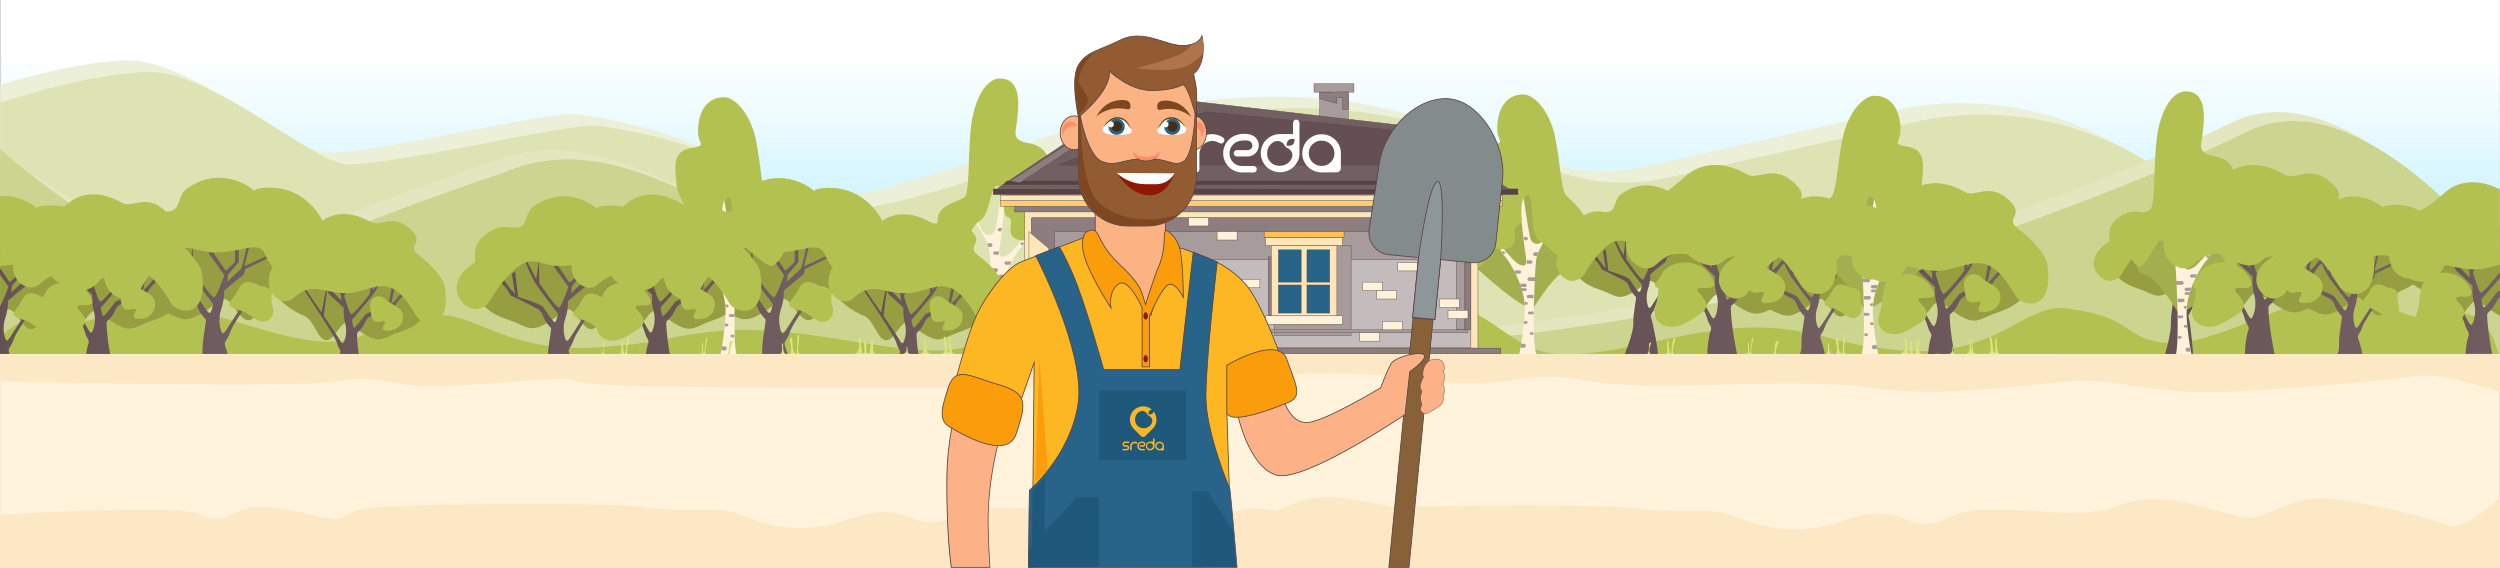 <?xml version="1.0" encoding="utf-8"?>
<!-- Generator: Adobe Illustrator 25.0.0, SVG Export Plug-In . SVG Version: 6.00 Build 0)  -->
<svg version="1.1" id="Слой_1" xmlns="http://www.w3.org/2000/svg" xmlns:xlink="http://www.w3.org/1999/xlink" x="0px" y="0px"
	 viewBox="0 0 3080.1 700" style="enable-background:new 0 0 3080.1 700;" xml:space="preserve">
<rect x="0" y="0" width="3080.1" height="700" fill="#808080" stroke="none"/>
<style type="text/css">
	.st0{fill:url(#SVGID_1_);}
	.st1{fill:#ECF0D9;}
	.st2{fill:#DEE3B4;}
	.st3{fill:#E3E7BF;}
	.st4{fill:#CCD58F;}
	.st5{fill:#B3C150;}
	.st6{fill:#A3AF4E;}
	.st7{fill:#979E41;}
	.st8{fill:url(#SVGID_2_);}
	.st9{fill:url(#SVGID_3_);}
	.st10{fill:url(#SVGID_4_);}
	.st11{fill:url(#SVGID_5_);}
	.st12{fill:url(#SVGID_6_);}
	.st13{fill:url(#SVGID_7_);}
	.st14{fill:url(#SVGID_8_);}
	.st15{fill:url(#SVGID_9_);}
	.st16{fill:url(#SVGID_10_);}
	.st17{fill:url(#SVGID_11_);}
	.st18{fill:#FFF2DB;}
	.st19{fill:#A79B9C;}
	.st20{fill:#DAE578;}
	.st21{fill:#FFF3DB;}
	.st22{fill:#FCE8C5;}
	.st23{fill:#FEE6B9;stroke:#574246;stroke-width:0.5;stroke-miterlimit:10;}
	.st24{fill:#C4BBBC;stroke:#574246;stroke-width:0.5;stroke-miterlimit:10;}
	.st25{fill:#8C7E7F;stroke:#574246;stroke-width:0.5;stroke-miterlimit:10;}
	.st26{fill:#A79B9C;stroke:#574246;stroke-width:0.5;stroke-miterlimit:10;}
	.st27{fill:#FECE74;stroke:#574246;stroke-width:0.5;stroke-miterlimit:10;}
	.st28{fill:#9E8E86;stroke:#574246;stroke-width:0.5;stroke-miterlimit:10;}
	.st29{fill:#E6CCBD;stroke:#574246;stroke-width:0.5;stroke-miterlimit:10;}
	.st30{fill:#FEC251;stroke:#574246;stroke-width:0.5;stroke-miterlimit:10;}
	.st31{fill:#FEF2DB;stroke:#574246;stroke-width:0.5;stroke-miterlimit:10;}
	.st32{fill:#286489;stroke:#574246;stroke-width:0.5;stroke-miterlimit:10;}
	.st33{fill:#F3ECD6;stroke:#574246;stroke-width:0.5;stroke-miterlimit:10;}
	.st34{fill:#FEF2DC;stroke:#574246;stroke-width:0.5;stroke-miterlimit:10;}
	.st35{fill:#574246;stroke:#574246;stroke-width:0.5;stroke-miterlimit:10;}
	.st36{fill:#725F62;stroke:#574246;stroke-width:0.5;stroke-miterlimit:10;}
	.st37{fill:#645053;stroke:#574246;stroke-width:0.5;stroke-miterlimit:10;}
	.st38{fill:#FFFFFF;}
	.st39{fill:#FDB723;}
	.st40{fill:#FCB384;stroke:#574246;stroke-miterlimit:10;}
	.st41{fill:#935B31;stroke:#574246;stroke-miterlimit:10;}
	.st42{fill:#7C4721;}
	.st43{fill:#286489;}
	.st44{fill:#5F3714;}
	.st45{fill:#482C10;}
	.st46{fill:#FF8C6B;}
	.st47{fill:#8F1805;}
	.st48{fill:#FDB723;stroke:#574246;stroke-miterlimit:10;}
	.st49{fill:#F99D0B;stroke:#574246;stroke-miterlimit:10;}
	.st50{fill:#8F1701;}
	.st51{fill:#574246;}
	.st52{fill:#1E597B;}
	.st53{fill:#F99D0B;}
	.st54{fill:#FDB186;}
	.st55{fill:#896139;}
	.st56{fill:#FDB186;stroke:#574246;stroke-miterlimit:10;}
	.st57{fill:#FDB186;stroke:#574246;stroke-width:0.5;stroke-miterlimit:10;}
	.st58{fill:#AF744B;}
	.st59{fill:#838B8D;stroke:#574246;stroke-miterlimit:10;}
	.st60{fill:#8D9799;stroke:#574246;stroke-miterlimit:10;}
</style>
<g>
	<g>
		
			<linearGradient id="SVGID_1_" gradientUnits="userSpaceOnUse" x1="1540.2" y1="1515.21" x2="1540.2" y2="1224.91" gradientTransform="matrix(1 0 0 1 0 -1224.91)">
			<stop  offset="0" style="stop-color:#C5F1FF"/>
			<stop  offset="0.438" style="stop-color:#E8FAFF"/>
			<stop  offset="0.773" style="stop-color:#FFFFFF"/>
		</linearGradient>
		<path class="st0" d="M3080,279.9V0H0.4c0,0,0,267.4,0,290.3L3080,279.9z"/>
		<g>
			<path class="st1" d="M0.4,104.5c37.9-11.2,106.4-29.6,157.1-30c73.8-0.6,180.4,93.6,234.1,112.1c34.1,11.8,284.9-51.1,320.7-45.8
				c329.2,49.2,114,187.8,551.6,36.3c383.2-132.7,543.4,0.2,651.8,26.6c37.3,9.1,76.2,9.4,113.6,1l301.4-68.1
				c95.4-21.6,195.7-6.3,280,42.8L2930,365.1c-1393.8,393.4-2029.6-126-2390.8-4.8c0,0-210.4-57.4-241.9-36.3
				C201.2,363.4,59.9,253,0.4,200.5V104.5z"/>
			<path class="st2" d="M0.4,126.6c16.9-5.6,115.5-37.4,182.8-37.9c73.8-0.6,180.4,93.6,234.1,112.1
				c34.1,11.8,284.9-51.1,320.7-45.8c329.2,49.2,114,187.8,551.6,36.3c383.2-132.7,543.4,0.2,651.8,26.6c37.3,9.1,76.2,9.4,113.6,1
				l301.4-68.1c95.4-21.6,195.7-6.3,280,42.8l319.3,185.7c-1393.9,393.4-2029.6-126-2390.9-4.8c0,0-210.4-57.4-241.9-36.3
				C206.6,386,23.8,214.1,0.4,191.3V126.6L0.4,126.6z"/>
			<path class="st3" d="M2749.6,151.1c-125.1,61.6-325.5,131.1-325.5,131.1C1026.5,675.6,892.7,81.6,600.9,201.6
				c0,0-194,65-297.9,116.1c-67,33-239.4-85.6-302.4-131.8c-0.2,0.7-0.2,255.4-0.2,255.4l305.9-1.8l2465.4,1.6l284.5,0.4l4.4-132.4
				C3060.7,309,2889.1,82.4,2749.6,151.1z"/>
			<path class="st4" d="M0.5,452.4l325.1-1.9l2465.4,1.6l289-0.2V321.1c0,0-171.6-227.7-311.1-159
				c-125.1,61.6-325.5,131.1-325.5,131.1C1045.7,686.7,912,92.6,620.1,212.7c0,0-194,65-297.9,116.1
				c-95.7,47-291.7-118.5-322.1-145.2L0.5,452.4z"/>
			<g>
				<path class="st5" d="M1326.6,378.9c-84.1,7.6-102.9,53-172.5,53c-76.8,0-177.3-32.9-271.1-23.8c-66.7,6.5-55.1,13-140.6,19.5
					c-121.2,9.2-155.1-44.4-208.7-39c-74.2,7.5-69.6,21.6-101.5,29.2C382.4,429.7,327.8,406,235,380
					c-72.6-20.3-113.1,28.1-166.7,15.2c-34.3-8.3-55.8,6.7-68,21.2c0,5.5,1.4,22.3,1.4,22.3l1320.5,18.2
					C1425.4,463.8,1405.2,371.8,1326.6,378.9z"/>
				<path class="st5" d="M3009.2,388.5c-53.3,17.1-93.6-46.7-165.8-19.9c-92.3,34.2-146.6,65.4-196.1,49.9
					c-31.7-10-27.2-28.6-100.9-38.5c-53.3-7.1-87.1,63.4-207.6,51.3c-85.1-8.5-73.5-17.1-139.8-25.7c-93.3-12-193.2,31.3-269.6,31.3
					c-69.3,0-87.9-59.8-171.6-69.8c-78.1-9.3-98.3,111.7,4.3,102.6l1316.6-29C3078.8,440.8,3069.5,369.2,3009.2,388.5z"/>
			</g>
		</g>
	</g>
	<path class="st6" d="M905.1,382.2c0,0,20.8-33.6,33.3-41.8s22.3-4.1,12.5-26.1s-36.2-68.6-36.2-68.6l-24.5-15.2l-15.9,17.9l-7,41.2
		L839.4,313l-4.6,20.7C834.8,333.6,895.4,389.7,905.1,382.2z"/>
	<g>
		<path class="st7" d="M1158.4,334.1c-15.5-6.1-48.8,1.2-81.2,0.1c-4.7-0.2-8.8-0.1-12.3,0.2c6.4-7.2,9.4-14.4,3.8-19.6
			c-13.4-12.5-15.8-24.4-55-23.1s-79.4-7.5-98.2-0.1c-18.4,7.2-34.8,18.4-46.8,31.6c-5.4-3.2-11.2-6.1-17.2-8.4
			c-14.3-5.6-42.8-0.6-72.6,0.1c-6.7-3.8-16.3-6.1-34-5.5c-36.6,1.2-74.1-7-91.7-0.1c-17.5,6.9-33.2,17.7-44.4,30.3
			c-11.3,12.6-16.6,30.8-16.6,30.8s4.4,13.9,33.5,23.4c29.1,9.6,26.9,22.2,70.1-11.1c11.6-9,20,22.8,32.5,22.8
			c10.5,0,15.3-20.4,25.3-30.1c11.3,7.7,15.8,30.7,26.6,30.7c11.9,0,19.9-30.2,30.9-21.7c41,31.6,38.9,19.6,66.5,10.5
			c8.3-2.7,14.4-5.8,19-8.8c20.7,8.9,24.2,15,64.4-16c12.4-9.6,21.5,24.4,34.9,24.4c13.3,0,18-30.4,33.4-36.4
			c-0.5,11,23.4,26.8,34.6,30.8c13,4.6,16.9,30.3,28,30.3s18.5-28.1,28.8-20.2c38.3,29.5,36.3,18.3,62.1,9.8s29.7-20.8,29.7-20.8
			s-4.7-16.1-14.7-27.3C1187.8,349.7,1173.9,340.2,1158.4,334.1z"/>
		<path class="st7" d="M468.7,334.1c-15.5-6.1-48.8,1.2-81.2,0.1c-4.7-0.2-8.8-0.1-12.3,0.2c6.4-7.2,9.4-14.4,3.8-19.6
			c-13.4-12.5-15.8-24.4-55-23.1s-79.4-7.5-98.2-0.1c-18.4,7.2-34.8,18.4-46.8,31.6c-5.4-3.2-11.2-6.1-17.2-8.4
			c-14.3-5.6-42.8-0.6-72.6,0.1c-6.7-3.8-16.3-6.1-34-5.5c-19.1,0.6-38.4-1.3-55-2.3L0,387.3c1.9-1.4,4-3,6.1-4.6
			c11.6-9,20,22.8,32.5,22.8c10.5,0,15.3-20.4,25.3-30.1c11.3,7.7,15.8,30.7,26.6,30.7c11.9,0,19.9-30.2,30.9-21.7
			c41,31.6,38.9,19.6,66.5,10.5c8.3-2.7,14.4-5.8,19-8.8c20.7,8.9,24.2,15,64.4-16c12.4-9.6,21.5,24.4,34.9,24.4
			c13.3,0,18-30.4,33.4-36.4c-0.5,11,23.4,26.8,34.6,30.8c13,4.6,16.9,30.3,28,30.3s18.5-28.1,28.8-20.2
			c38.3,29.5,36.3,18.3,62.1,9.8c25.8-8.5,29.7-20.8,29.7-20.8s-4.7-16.1-14.7-27.3C498.1,349.7,484.3,340.2,468.7,334.1z"/>
		<path class="st7" d="M2434.6,301.8c-17.2-6.7-54.1,1.3-90,0.1c-17-0.6-26.5,1.6-33,5.2c-6-2.8-14.5-4.5-28.8-4
			c-33.1,1.1-67.1-6.3-83-0.1c-0.7,0.3-1.3,0.5-2,0.8c-9.2-7-19.7-13-31-17.4c-15.4-6.1-45.7-1-77.8,0.1c-4.6-0.8-10.2-1.1-17.6-0.9
			c-30.9,1-62.6-5.9-77.4-0.1s-28,14.9-37.5,25.6s-14,26-14,26s3.7,11.7,28.3,19.8c24.6,8.1,22.7,18.7,59.2-9.4
			c9.8-7.6,16.9,19.3,27.5,19.3c3.2,0,5.8-2.3,8.2-5.5c7.7,10.9,12.8,26.4,22.2,26.4c13.2,0,22-33.4,34.2-24
			c36.1,27.8,42.1,25.1,58.4,17.8c20.7,8.1,21.8,15.8,57.9-12c10.5-8.1,18.1,20.6,29.5,20.6c11.3,0,15.3-26.2,28.6-31
			c3.7-1.3,8.8-3.9,14-7.3c7,4.9,14.4,9,19.5,10.8c14.4,5.1,18.7,33.6,31,33.6s20.5-31.2,32-22.4c42.4,32.7,40.2,20.3,68.8,10.9
			s32.9-23,32.9-23s-5.2-17.9-16.3-30.3C2467.1,319.2,2451.8,308.6,2434.6,301.8z"/>
		<path class="st7" d="M3079.9,297.6c-19.3-0.5-46.3,3.7-72.8,2.8c-16.9-0.6-26.3,1.5-32.8,5.1c-5.9-2.8-14.4-4.3-28.6-3.9
			c-33.1,1.1-67.1-6.3-83-0.1c-0.7,0.3-1.3,0.5-2,0.8c-9.2-7-19.7-13-31-17.4c-15.4-6.1-45.7-1-77.8,0.1c-4.6-0.8-10.2-1.1-17.6-0.9
			c-30.9,1-62.6-5.9-77.4-0.1c-14.8,5.8-28,14.9-37.5,25.6s-14,26-14,26s3.7,11.7,28.3,19.8c24.6,8.1,22.7,18.7,59.2-9.4
			c9.8-7.6,16.9,19.3,27.5,19.3c3.2,0,5.8-2.3,8.2-5.5c7.7,10.9,12.8,26.4,22.2,26.4c13.2,0,22-33.4,34.2-24
			c36.1,27.8,42.1,25.1,58.4,17.8c20.7,8.1,21.8,15.8,57.9-12c10.5-8.1,18.1,20.6,29.5,20.6c11.3,0,15.3-26.2,28.6-31
			c3.7-1.3,8.7-3.9,13.8-7.1c6.9,4.9,14.2,8.8,19.3,10.6c14.4,5.1,18.7,33.6,31,33.6s20.5-31.2,32-22.4
			c10.6,8.2,18.4,13.5,24.6,16.8L3079.9,297.6z"/>
	</g>
	<g>
		
			<linearGradient id="SVGID_2_" gradientUnits="userSpaceOnUse" x1="612.7" y1="1617.696" x2="761" y2="1617.696" gradientTransform="matrix(1 0 0 1 0 -1224.91)">
			<stop  offset="3.724194e-03" style="stop-color:#655154"/>
			<stop  offset="0.996" style="stop-color:#736063"/>
		</linearGradient>
		<path class="st8" d="M723.8,343.3c-0.6,0.9,5.6-24.3,5.6-24.3l-2.8-1.2c0,0,0,0-1.6,7.7s-5,20.3-5,20.3l-16.3,15.1l0.9-8.3
			l12.2-14.2v-18.8h-4.4v18.8l-10.6,9.9l-14.4-21l-5.6,0.3l18.5,25.9c0,0-8.1,23.4-11.3,25.3c-3.1,1.9-24.4-29.9-24.4-29.9
			l-0.6-29.3l-3.4,24l-12.2-24l-1.6,2.2c0,0,8.4,21,13.5,28.3c5,7.4,27.2,36.7,27.2,36.7s-1.6,9.2-3.7,10.2
			c-2.1,0.9-11.3-14.2-14.4-18.5c-3.1-4.3-31-12.6-31-12.6l-3.7-31.7l-4.1,3.4l4.1,25.6c0,0-1.2-3.1-4.1-5.5
			c-2.8-2.5-13.5-18.2-13.5-18.2l-4.4,4.9c0,0,1.2,0.9,6.9,6.2S629,364,629,364s0,0,2.2,0.9s26,12.6,31.6,16s5.9,8.9,8.8,13.9
			c2.8,4.9,5.9,8,7.2,9.2c1.2,1.2-4.4,24.4-3.8,38.9c0.6,14.5-6.8,17.9-7.5,19.4c-4.6,9.9,35.9,3.7,39.1,1.9
			c3.1-1.9-3.7-24.8-5.5-29.7c-1.9-4.9,2.5-6.2,5.3-14.8c2.8-8.6,15.6-26.8,15.6-26.8l-3.4-2c0,0-12.5,19.3-15,23.3
			s-4.7,7.4-6.3,4.9s-5-14.5-0.9-26.5s3.4-21.6,3.4-21.6s17.2-14.8,20.6-16.9c3.4-2.2,3.4-7.7,3.4-7.7l37.2-17.9l-4-0.5
			C756.9,327.9,724.4,342.4,723.8,343.3z"/>
		
			<linearGradient id="SVGID_3_" gradientUnits="userSpaceOnUse" x1="1061.248" y1="1623.474" x2="1191.548" y2="1623.474" gradientTransform="matrix(1 0 0 1 0 -1224.91)">
			<stop  offset="3.724194e-03" style="stop-color:#655154"/>
			<stop  offset="0.996" style="stop-color:#736063"/>
		</linearGradient>
		<path class="st9" d="M1175,371.3c-2.6,2-3.9,4.7-3.9,4.7l5-22.4l-3.4-3.2l-5.1,27.9c0,0-25.1,5.9-28.1,9.5s-12,16.5-13.8,15.6
			s-2.7-9.2-2.7-9.2s21.3-24.7,26.1-31c4.8-6.3,13.5-24.4,13.5-24.4l-1.3-2l-12.1,20.6l-1.7-21.4l-2.2,25.9c0,0-20.6,26.9-23.2,25.1
			c-2.7-1.8-8.6-23-8.6-23l17.8-21.9l-5-0.6l-13.9,17.8l-8.9-9.3l1-16.6l-3.9-0.2l-1,16.6l10,13.2l0.4,7.4l-13.5-14.2
			c0,0-2.3-11.4-3.3-18.3s-1-6.9-1-6.9l-2.6,0.9c0,0,4.1,22.7,3.6,21.8c-0.5-0.8-28.5-15.4-28.5-15.4l-3.6,0.3l30.2,16.8
			c-0.9,3.4-5.6,29.8-5.9,29.5c-10.3-15.1-20.4-29.8-20.4-29.8l-1.1,2.2c0,0,38.5,57.2,40.5,65s5.8,9.1,3.9,13.4s-5,25.9-2.3,27.7
			c2.7,1.8,33.5,6.3,30-2.7c-0.5-1.4-1.9-8.4-4-21.1c-2-12.4-3.5-28.7-2.3-29.7s4.1-3.6,6.9-7.8c2.8-4.2,3.3-9.1,8.5-11.8
			c5.2-2.7,26.9-11.8,28.8-12.5c2-0.7,2-0.7,2-0.7s3.8-7.2,9.1-11.5c5.3-4.3,6.4-5.1,6.4-5.1l-3.6-4.6
			C1188,355.9,1177.7,369.3,1175,371.3z M1112.7,422.2c-1.5,2.1-3.3-1-5.3-4.7c-0.9-1.7-9.6-14.5-18.8-28.2
			c-0.4-0.6,4.5-32.5,4.1-33.2l0,0l0.6,0.3c0,0-0.3,4.9,2.6,7s17.3,16.1,17.3,16.1s-1.1,8.4,1.8,19.3
			C1117.9,409.7,1114.2,420.1,1112.7,422.2z"/>
		
			<linearGradient id="SVGID_4_" gradientUnits="userSpaceOnUse" x1="747.449" y1="1606.094" x2="1031.049" y2="1606.094" gradientTransform="matrix(1 0 0 1 0 -1224.91)">
			<stop  offset="3.724194e-03" style="stop-color:#655154"/>
			<stop  offset="0.996" style="stop-color:#736063"/>
		</linearGradient>
		<path class="st10" d="M991,328.1c-0.7,1,6-26.1,6-26.1l-3-1.3c0,0,0,0-1.7,8.3s-5.4,21.8-5.4,21.8L969.6,347l1-8.9l13.1-15.2
			v-20.1H979v20.1l-11.4,10.6L952.2,311l-6,0.3L966,339c0,0-8.7,25.1-12.1,27.1c-3.3,2-26.1-32-26.1-32l-0.7-31.4l-3.7,25.7
			l-13.1-25.7l-1.7,2.3c0,0,9,22.5,14.4,30.4s29.2,39.3,29.2,39.3s-1.7,9.9-4,10.9s-12.1-15.2-15.5-19.8
			c-3.3-4.6-33.2-13.5-33.2-13.5l-4-34l-4.4,3.6l4.4,27.4c0,0-1.3-3.3-4.4-5.9c-3-2.6-14.4-19.5-14.4-19.5l-4.7,5.3
			c0,0,1.3,1,7.4,6.6c1.1,1,2.1,2.2,3.1,3.3c-2.4,3.2-10.7,13.7-13.1,15.5c-2.8,2.2-4.2,5-4.2,5l5.4-24l-3.6-3.4l-5.4,29.9
			c0,0-26.9,6.3-30.1,10.2c-3.2,3.9-12.8,17.7-14.8,16.7s-2.9-9.8-2.9-9.8s22.8-26.5,28-33.2s14.4-26.1,14.4-26.1l-1.3-2.1l-13,22.1
			l-1.8-23l-2.3,27.7c0,0-22.1,28.9-24.9,26.9c-2.9-1.9-9.2-24.6-9.2-24.6l19-23.5l-5.3-0.6l-14.9,19l-9.5-10l1.1-17.8l-4.1-0.3
			l-1.1,17.8l10.7,14.1l0.4,7.9l-14.5-15.3c0,0-2.5-12.2-3.5-19.6s-1-7.4-1-7.4l-2.7,1c0,0,4.4,24.3,3.9,23.4s-30.5-16.5-30.5-16.5
			l-3.9,0.3l34.2,19.1c0,0-0.3,5.3,2.8,7.5s18.6,17.3,18.6,17.3s-1.2,9,2,20.6c3.1,11.6-0.8,22.8-2.5,25.1c-1.6,2.2-3.5-1.1-5.6-5
			s-12.8-22.9-12.8-22.9l-3.4,1.7c0,0,11.1,18,13.2,26.3c2.1,8.3,6.2,9.8,4.2,14.3c-2.1,4.6-5.4,27.8-2.5,29.7
			c2.9,1.9,35.9,6.7,32.1-2.9c-0.6-1.5-2.1-9-4.3-22.6c-2.1-13.3-3.7-30.7-2.5-31.8c1.3-1.1,4.4-3.8,7.4-8.3s3.6-9.7,9.1-12.6
			s28.8-12.6,30.9-13.4c2.1-0.7,2.1-0.7,2.1-0.7s4.1-7.7,9.7-12.3c3-2.5,4.8-3.9,5.8-4.6c2.2,3.5,3.5,6.4,3.5,6.4s0,0,2.3,1
			s27.8,13.5,33.9,17.2c6,3.6,6.4,9.6,9.4,14.9s6.4,8.6,7.7,9.9s-4.7,26.2-4.1,41.7c0.7,15.5-7.3,19.2-8,20.8
			c-4.9,10.6,38.5,4,41.9,2c3.3-2-3.9-26.5-5.9-31.8s2.7-6.6,5.7-15.8c3-9.2,16.8-28.7,16.8-28.7l-3.7-2.1c0,0-13.4,20.6-16.1,24.9
			c-2.7,4.3-5,7.9-6.7,5.3s-5.4-15.5-1-28.4s3.7-23.1,3.7-23.1s18.4-15.8,22.1-18.2c3.7-2.3,3.7-8.3,3.7-8.3l39.9-19.2l-4.4-0.7
			C1026.6,311.6,991.7,327.2,991,328.1z"/>
		
			<linearGradient id="SVGID_5_" gradientUnits="userSpaceOnUse" x1="2.441406e-04" y1="1616.91" x2="71.1" y2="1616.91" gradientTransform="matrix(1 0 0 1 0 -1224.91)">
			<stop  offset="3.724194e-03" style="stop-color:#655154"/>
			<stop  offset="0.996" style="stop-color:#736063"/>
		</linearGradient>
		<path class="st11" d="M33.9,342.8c-0.6,0.9,5.6-24.3,5.6-24.3l-2.8-1.2c0,0,0,0-1.6,7.7s-5,20.3-5,20.3l-16.3,15.1l0.9-8.3
			L27,337.8V319h-4.4v18.8L12,347.7L0,330.3v8.1L10.4,353c0,0-6.8,19.7-10.4,24.4v89.3c8-0.8,15.4-2.3,16.6-3
			c3.1-1.9-3.7-24.8-5.5-29.7c-1.9-4.9,2.5-6.2,5.3-14.8c2.8-8.6,15.6-26.8,15.6-26.8l-3.4-2c0,0-12.5,19.3-15,23.3
			s-4.7,7.4-6.3,4.9s-5-14.5-0.9-26.5s3.4-21.6,3.4-21.6s17.2-14.8,20.6-16.9c3.4-2.2,3.4-7.7,3.4-7.7L71.1,328l-4.1-0.6
			C67.1,327.4,34.6,341.8,33.9,342.8z"/>
		
			<linearGradient id="SVGID_6_" gradientUnits="userSpaceOnUse" x1="371.7" y1="1623.373" x2="502" y2="1623.373" gradientTransform="matrix(1 0 0 1 0 -1224.91)">
			<stop  offset="3.724194e-03" style="stop-color:#655154"/>
			<stop  offset="0.996" style="stop-color:#736063"/>
		</linearGradient>
		<path class="st12" d="M485.5,371.3c-2.6,2-3.9,4.7-3.9,4.7l5-22.4l-3.4-3.2l-5.1,27.9c0,0-25.1,5.9-28.1,9.5s-12,16.5-13.8,15.6
			s-2.7-9.2-2.7-9.2s21.3-24.7,26.1-31c4.8-6.3,13.5-24.4,13.5-24.4l-1.3-2l-12.1,20.6L458,336l-2.2,25.9c0,0-20.6,26.9-23.2,25.1
			c-2.7-1.8-8.6-23-8.6-23l17.8-21.9l-5-0.6l-13.9,17.8L414,350l1-16.6l-3.9-0.2l-1,16.6l10,13.2l0.4,7.4L407,356.1
			c0,0-2.3-11.4-3.3-18.3s-0.9-6.9-0.9-6.9l-2.6,0.9c0,0,4.1,22.7,3.6,21.8s-28.5-15.4-28.5-15.4l-3.6,0.3l30.2,16.8
			c-0.9,3.4-5.6,29.8-5.9,29.5c-10.3-15.1-20.4-29.8-20.4-29.8l-1.1,2.2c0,0,38.5,57.2,40.5,65s5.8,9.1,3.9,13.4s-5,25.9-2.3,27.7
			c2.7,1.8,33.5,6.3,30-2.7c-0.5-1.4-1.9-8.4-4-21.1c-2-12.4-3.5-28.7-2.3-29.7s4.1-3.6,6.9-7.8c2.8-4.2,3.3-9.1,8.5-11.8
			c5.2-2.7,26.9-11.8,28.8-12.5c2-0.7,2-0.7,2-0.7s3.8-7.2,9.1-11.5s6.4-5.1,6.4-5.1l-3.6-4.6C498.4,355.9,488.2,369.3,485.5,371.3z
			 M423.1,422.2c-1.5,2.1-3.3-1-5.3-4.7c-0.9-1.7-9.6-14.5-18.8-28.2c-0.4-0.6,4.5-32.5,4.1-33.2l0,0l0.6,0.3c0,0-0.3,4.9,2.6,7
			s17.3,16.1,17.3,16.1s-1.1,8.4,1.8,19.3C428.4,409.7,424.7,420.1,423.1,422.2z"/>
		
			<linearGradient id="SVGID_7_" gradientUnits="userSpaceOnUse" x1="58.2" y1="1606.144" x2="341.8" y2="1606.144" gradientTransform="matrix(1 0 0 1 0 -1224.91)">
			<stop  offset="3.724194e-03" style="stop-color:#655154"/>
			<stop  offset="0.996" style="stop-color:#736063"/>
		</linearGradient>
		<path class="st13" d="M301.5,328.1c-0.7,1,6-26.1,6-26.1l-3-1.3c0,0,0,0-1.7,8.3s-5.4,21.8-5.4,21.8L280.1,347l1-8.9l13.1-15.2
			v-20.1h-4.7v20.1l-11.4,10.6L262.6,311l-6,0.3l19.8,27.7c0,0-8.7,25.1-12.1,27.1c-3.3,2-26.1-32-26.1-32l-0.7-31.4l-3.7,25.7
			l-13.1-25.7L219,305c0,0,9,22.5,14.4,30.4s29.2,39.3,29.2,39.3s-1.7,9.9-4,10.9s-12.1-15.2-15.5-19.8
			c-3.3-4.6-33.2-13.5-33.2-13.5l-4-34l-4.4,3.6l4.4,27.4c0,0-1.3-3.3-4.4-5.9s-14.4-19.5-14.4-19.5l-4.7,5.3c0,0,1.3,1,7.4,6.6
			c1.1,1,2.1,2.2,3.1,3.3c-2.4,3.2-10.7,13.7-13.1,15.5c-2.8,2.2-4.2,5-4.2,5l5.4-24l-3.6-3.4l-5.4,29.9c0,0-26.9,6.3-30.1,10.2
			c-3.2,3.9-12.8,17.7-14.8,16.7s-2.9-9.8-2.9-9.8s22.8-26.5,28-33.2c5.2-6.7,14.4-26.1,14.4-26.1l-1.3-2.1l-13,22.1l-1.8-23
			l-2.3,27.7c0,0-22.1,28.9-24.9,26.9c-2.9-1.9-9.2-24.6-9.2-24.6l19-23.5l-5.3-0.6l-14.9,19l-9.5-10l1.1-17.8l-4.1-0.3l-1.1,17.8
			l10.7,14.1l0.4,7.9l-14.5-15.2c0,0-2.5-12.2-3.5-19.6s-1-7.4-1-7.4l-2.7,1c0,0,4.4,24.3,3.9,23.4s-30.5-16.5-30.5-16.5l-3.9,0.3
			l34.2,19.1c0,0-0.3,5.3,2.8,7.5c3.1,2.2,18.6,17.3,18.6,17.3s-1.2,9,2,20.6c3.1,11.6-0.8,22.8-2.5,25.1c-1.6,2.2-3.5-1.1-5.6-5
			s-12.8-22.9-12.8-22.9l-3.4,1.7c0,0,11.1,18,13.2,26.3s6.2,9.8,4.2,14.3c-2.1,4.6-5.4,27.8-2.5,29.7c2.9,1.9,35.9,6.7,32.1-2.9
			c-0.6-1.5-2.1-9-4.3-22.6c-2.1-13.3-3.7-30.7-2.5-31.8c1.3-1.1,4.4-3.8,7.4-8.3s3.6-9.7,9.1-12.6s28.8-12.6,30.9-13.4
			c2.1-0.7,2.1-0.7,2.1-0.7s4.1-7.7,9.7-12.3c3-2.5,4.8-3.9,5.8-4.6c2.2,3.5,3.5,6.4,3.5,6.4s0,0,2.3,1s27.8,13.5,33.9,17.2
			c6,3.6,6.4,9.6,9.4,14.9s6.4,8.6,7.7,9.9s-4.7,26.2-4.1,41.7c0.7,15.5-7.3,19.2-8,20.8c-4.9,10.6,38.5,4,41.9,2
			c3.3-2-3.9-26.5-5.9-31.8s2.7-6.6,5.7-15.8c3-9.2,16.8-28.7,16.8-28.7l-3.7-2.1c0,0-13.4,20.6-16.1,24.9s-5,7.9-6.7,5.3
			s-5.4-15.5-1-28.4s3.7-23.1,3.7-23.1s18.4-15.8,22.1-18.2c3.7-2.3,3.7-8.3,3.7-8.3l39.9-19.2l-4.4-0.7
			C337,311.6,302.2,327.2,301.5,328.1z"/>
		
			<linearGradient id="SVGID_8_" gradientUnits="userSpaceOnUse" x1="2326.6" y1="1599.725" x2="2470.899" y2="1599.725" gradientTransform="matrix(1 0 0 1 0 -1224.91)">
			<stop  offset="3.724194e-03" style="stop-color:#655154"/>
			<stop  offset="0.996" style="stop-color:#736063"/>
		</linearGradient>
		<path class="st14" d="M2452.6,344.7c-2.9,2.2-4.3,5.2-4.3,5.2l5.6-24.8l-3.8-3.6l-5.6,30.9c0,0-27.8,6.5-31.1,10.5
			s-13.3,18.3-15.3,17.3s-3-10.2-3-10.2s23.6-27.4,28.9-34.3c5.4-7,14.9-27,14.9-27l-1.4-2.2l-13.4,22.8l-1.9-23.8l-2.4,28.7
			c0,0-22.8,29.8-25.8,27.8c-2.9-2-9.5-25.4-9.5-25.4l19.7-24.3l-5.5-0.6l-15.4,19.7l-9.8-10.3l1.2-18.4l-4.3-0.3l-1.2,18.4
			l11.1,14.6l0.4,8.2l-15-15.8c0,0-2.6-12.6-3.6-20.2c-1.1-7.6-1.1-7.6-1.1-7.6l-2.8,1c0,0,4.6,25.1,4,24.2s-31.6-17.1-31.6-17.1
			l-4,0.4l35.4,19.7c0,0-0.3,5.4,2.9,7.8s19.2,17.8,19.2,17.8s-1.2,9.3,2,21.3s-0.9,23.6-2.5,25.9c-1.7,2.3-3.6-1.1-5.8-5.2
			s-13.3-23.7-13.3-23.7l-3.5,1.8c0,0,11.4,18.6,13.7,27.2c2.2,8.6,6.4,10.1,4.3,14.8c-2.1,4.7-5.5,28.7-2.6,30.7s37.1,7,33.2-3
			c-0.6-1.5-2.1-9.3-4.4-23.4c-2.2-13.7-3.9-31.8-2.6-32.9c1.3-1.1,4.6-4,7.6-8.6c3.1-4.7,3.7-10.1,9.4-13.1s29.8-13,32-13.8
			s2.2-0.8,2.2-0.8s4.2-7.9,10-12.7c5.8-4.8,7.1-5.6,7.1-5.6l-4-5.1C2466.9,327.7,2455.5,342.4,2452.6,344.7z"/>
		
			<linearGradient id="SVGID_9_" gradientUnits="userSpaceOnUse" x1="1959.8" y1="1589.916" x2="2297.5" y2="1589.916" gradientTransform="matrix(1 0 0 1 0 -1224.91)">
			<stop  offset="3.724194e-03" style="stop-color:#655154"/>
			<stop  offset="0.996" style="stop-color:#736063"/>
		</linearGradient>
		<path class="st15" d="M2263.6,334c-0.6,0.8,5.1-22,5.1-22l-2.5-1.1c0,0,0,0-1.4,7s-4.5,18.4-4.5,18.4l-14.7,13.7l0.9-7.5l11-12.8
			v-17h-4v17l-9.6,8.9l-13-19l-5.1,0.3l16.7,23.4c0,0-7.4,21.2-10.2,22.9c-2.8,1.7-22.1-27.1-22.1-27.1l-0.6-26.5l-3.1,21.8l-6-11.8
			c4.7-3.8,5.8-4.5,5.8-4.5l-4.3-5.5c0,0-1.7,2.2-4,5.1l-2.6-5.1l-1.4,1.9c0,0,0.9,2.2,2.2,5.3c-3.6,4.5-7.9,9.7-9.6,10.9
			c-1.1,0.9-2,1.8-2.7,2.7l-0.4-3.7l4.5-20.1l-4-3.8l-4.1,22.4l-0.6,0.5l0.2,1.4l-1.6,8.9c0,0-1.6,0.4-4.1,1
			c-3.3-4.5-6.7-9.6-6.7-9.6l-4,4.5c0,0,1.1,0.8,6.2,5.6c0.2,0.2,0.4,0.4,0.5,0.5c-9.1,2.4-23,6.4-25.4,9.3
			c-3.6,4.3-14.2,19.6-16.4,18.5s-3.2-10.9-3.2-10.9s25.3-29.3,31-36.8c5.7-7.4,16-28.9,16-28.9l-1.5-2.4l-14.4,24.5l-2-25.5
			l-2.6,30.7c0,0-24.4,32-27.6,29.8c-3.2-2.1-10.2-27.3-10.2-27.3l21.1-26l-5.9-0.7l-16.5,21.1l-10.5-11l1.2-19.7l-4.6-0.3
			l-1.2,19.7l11.9,15.7l0.4,8.8l-16.1-16.9c0,0-2.8-13.5-3.9-21.7c-1.1-8.2-1.1-8.2-1.1-8.2l-3,1.1c0,0,4.9,26.9,4.3,25.9
			c-0.2-0.3-4.3-2.6-9.6-5.5l5-2.4l-3.4-0.5c0,0-1.5,0.7-3.9,1.7c-9.7-5.2-22-11.6-22-11.6l-4.3,0.4l4.2,2.4c-0.2,0.9-0.5,2.5-1,5.1
			c-1.3,6.5-4.2,17.2-4.2,17.2l-13.7,12.8l0.8-7l10.3-12v-15.9h-3.7v15.9l-9,8.3l-12.2-17.7l-4.8,0.3l15.6,21.9
			c0,0-6.9,19.8-9.5,21.3c-2.6,1.6-20.6-25.3-20.6-25.3l-0.5-24.7l-2.9,20.3l-10.3-20.3l-1.3,1.8c0,0,7.1,17.7,11.4,23.9
			c4.2,6.3,23,31,23,31s-1.3,7.8-3.1,8.6c-1.8,0.8-9.6-12-12.2-15.6s-26.2-10.7-26.2-10.7l-3.2-26.8l-3.4,2.9l3.4,21.6
			c0,0-1.1-2.6-3.4-4.7c-2.4-2.1-11.4-15.4-11.4-15.4l-3.7,4.2c0,0,1.1,0.8,5.8,5.2c4.8,4.4,7.9,11.5,7.9,11.5s0,0,1.8,0.8
			s21.9,10.7,26.7,13.5c4.8,2.9,5,7.6,7.4,11.7c2.4,4.2,5,6.8,6.1,7.8s-3.7,20.7-3.2,32.9c0.5,12.2-12.9,43.5-13.5,44.8
			c-3.9,8.3,40.7-3.2,43.3-4.7c2.6-1.6-6.2-43-7.8-47.2c-1.6-4.2,2.1-5.2,4.5-12.5s13.2-22.6,13.2-22.6l-2.9-1.7
			c0,0-10.6,16.3-12.7,19.7c-2.1,3.4-4,6.3-5.3,4.2c-1.3-2.1-4.2-12.2-0.8-22.4c3.4-10.2,2.9-18.2,2.9-18.2s14.5-12.5,17.4-14.3
			c2.9-1.8,2.9-6.5,2.9-6.5l23-11.1l12.7,7.1c0,0-0.4,5.8,3.1,8.3s20.6,19.1,20.6,19.1s-1.3,10,2.2,22.9s-0.9,25.3-2.7,27.8
			s-3.9-1.2-6.2-5.6c-2.4-4.4-14.2-25.4-14.2-25.4l-3.7,1.9c0,0,12.3,19.9,14.7,29.2c2.4,9.2,6.9,10.8,4.6,15.9
			c-2.3,5.1-5.9,30.8-2.8,32.9c3.2,2.1,39.8,7.5,35.6-3.2c-0.6-1.6-2.3-10-4.7-25c-2.4-14.7-4.1-34.1-2.7-35.3
			c1.4-1.2,4.9-4.3,8.2-9.2c3.3-5,4-10.8,10.1-14c3.4-1.8,13-6,21.2-9.4c3.3,4.3,5.4,8.9,5.4,8.9s0,0,2,0.8s23.5,11.4,28.6,14.5
			s5.4,8.1,7.9,12.6s5.4,7.3,6.5,8.4s-4,22.1-3.4,35.3c0.6,13.1-6.2,16.2-6.8,17.6c-4.2,8.9,32.5,3.3,35.4,1.7
			c2.8-1.7-3.3-22.4-5-26.9s2.3-5.6,4.8-13.4s14.2-24.3,14.2-24.3l-3.1-1.8c0,0-11.3,17.4-13.6,21.1c-2.3,3.6-4.2,6.7-5.7,4.5
			c-1.4-2.2-4.5-13.1-0.8-24s3.1-19.5,3.1-19.5s15.6-13.4,18.7-15.3c3.1-1.9,3.1-7,3.1-7l33.7-16.2l-3.7-0.6
			C2293.6,320,2264.2,333.2,2263.6,334z M2053.6,314.5c-0.4,0.6,3.1-13.9,4.3-18.9l16.4,9.1C2066.1,308.4,2053.9,313.9,2053.6,314.5
			z M2179.2,346.8c-0.7-0.6-2.1-2.3-3.6-4.4c2-0.9,3.9-1.6,5.4-2.3l1.8,11.6C2182.9,351.8,2181.7,349.1,2179.2,346.8z M2227.4,382.5
			c-1.9,0.8-10.2-12.8-13.1-16.7c-2.8-3.9-28-11.4-28-11.4l-1.8-15.5c0.4-0.2,0.8-0.3,1-0.4c2.4-0.8,2.4-0.8,2.4-0.8
			s4.3-8.1,10.3-13.3c2.5,5.7,5.7,12.4,8,15.8c4.5,6.7,24.6,33.2,24.6,33.2S2229.3,381.7,2227.4,382.5z"/>
		
			<linearGradient id="SVGID_10_" gradientUnits="userSpaceOnUse" x1="2988.8" y1="1598.225" x2="3079.999" y2="1598.225" gradientTransform="matrix(1 0 0 1 0 -1224.91)">
			<stop  offset="3.724194e-03" style="stop-color:#655154"/>
			<stop  offset="0.996" style="stop-color:#736063"/>
		</linearGradient>
		<path class="st16" d="M3079.2,336.2c-6.2,7.9-20.7,25.8-23,24.3c-2.9-2-9.5-25.4-9.5-25.4l19.7-24.3l-5.5-0.6l-15.4,19.7
			l-9.8-10.3l1.2-18.4l-4.3-0.3l-1.2,18.4l11.1,14.6l0.4,8.2l-15-15.8c0,0-2.6-12.6-3.6-20.2c-1.1-7.6-1.1-7.6-1.1-7.6l-2.8,1
			c0,0,4.6,25.1,4,24.2s-31.6-17.1-31.6-17.1l-4,0.4l35.4,19.7c0,0-0.3,5.4,2.9,7.8c3.2,2.3,19.2,17.8,19.2,17.8s-1.2,9.3,2,21.3
			s-0.9,23.6-2.5,25.9c-1.7,2.3-3.6-1.1-5.8-5.2s-13.3-23.7-13.3-23.7l-3.5,1.8c0,0,11.4,18.6,13.7,27.2c2.2,8.6,6.4,10.1,4.3,14.8
			c-2.1,4.7-5.5,28.7-2.6,30.7s37.1,7,33.2-3c-0.6-1.5-2.1-9.3-4.4-23.4c-2.2-13.7-3.9-31.8-2.6-32.9c1.3-1.1,4.6-4,7.6-8.6
			c2.5-3.8,4.2-8.1,7.6-11.2v-8.3c-1.8,0.8-3.9,2.9-4.4,3.6c-3.3,4-13.3,18.3-15.3,17.3s-3-10.2-3-10.2s13.9-15.4,22.7-26v-6.6
			L3079.2,336.2z"/>
		
			<linearGradient id="SVGID_11_" gradientUnits="userSpaceOnUse" x1="2622.1" y1="1589.916" x2="2959.7" y2="1589.916" gradientTransform="matrix(1 0 0 1 0 -1224.91)">
			<stop  offset="3.724194e-03" style="stop-color:#655154"/>
			<stop  offset="0.996" style="stop-color:#736063"/>
		</linearGradient>
		<path class="st17" d="M2925.8,334c-0.6,0.8,5.1-22,5.1-22l-2.5-1.1c0,0,0,0-1.4,7s-4.5,18.4-4.5,18.4l-14.7,13.7l0.8-7.5l11-12.8
			v-17h-4v17l-9.6,8.9l-13-19l-5.1,0.3l16.7,23.4c0,0-7.4,21.2-10.2,22.9c-2.8,1.7-22.1-27.1-22.1-27.1l-0.6-26.5l-3.1,21.8l-6-11.8
			c4.7-3.8,5.8-4.5,5.8-4.5l-4.3-5.5c0,0-1.7,2.2-4,5.1l-2.6-5.1l-1.4,1.9c0,0,0.9,2.2,2.2,5.3c-3.6,4.5-7.9,9.7-9.6,10.9
			c-1.1,0.9-2,1.8-2.7,2.7l-0.4-3.7l4.5-20.1l-4-3.8l-4.1,22.4l-0.5,0.5l0.2,1.4l-1.6,8.9c0,0-1.6,0.4-4.1,1
			c-3.3-4.5-6.7-9.6-6.7-9.6l-4,4.5c0,0,1.1,0.8,6.2,5.6c0.2,0.2,0.4,0.4,0.6,0.5c-9.1,2.4-23,6.4-25.4,9.3
			c-3.6,4.3-14.2,19.6-16.4,18.5s-3.2-10.9-3.2-10.9s25.3-29.3,31-36.8c5.7-7.4,16-28.9,16-28.9l-1.5-2.4l-14.4,24.5l-2-25.5
			l-2.6,30.7c0,0-24.4,32-27.6,29.8c-3.2-2.1-10.2-27.3-10.2-27.3l21.1-26l-5.9-0.7l-16.5,21.1l-10.5-11l1.2-19.7l-4.6-0.3
			l-1.2,19.7l11.9,15.7l0.4,8.8l-16.1-16.9c0,0-2.8-13.5-3.9-21.7c-1.1-8.2-1.1-8.2-1.1-8.2l-3,1.1c0,0,4.9,26.9,4.3,25.9
			c-0.2-0.3-4.3-2.6-9.6-5.5l5-2.4l-3.4-0.5c0,0-1.5,0.7-3.9,1.7c-9.7-5.2-22-11.6-22-11.6l-4.3,0.4l4.2,2.4c-0.2,0.9-0.5,2.5-1,5.1
			c-1.3,6.5-4.2,17.2-4.2,17.2l-13.7,12.8l0.8-7l10.3-12v-15.9h-3.7v15.9l-9,8.3l-12.2-17.7l-4.8,0.3l15.6,21.9
			c0,0-6.9,19.8-9.5,21.3c-2.6,1.6-20.6-25.3-20.6-25.3l-0.5-24.7l-2.9,20.3l-10.3-20.3l-1.3,1.8c0,0,7.1,17.7,11.4,23.9
			c4.2,6.3,23,31,23,31s-1.3,7.8-3.1,8.6c-1.8,0.8-9.6-12-12.2-15.6c-2.6-3.6-26.2-10.7-26.2-10.7l-3.2-26.8l-3.4,2.9l3.4,21.6
			c0,0-1.1-2.6-3.4-4.7c-2.4-2.1-11.4-15.4-11.4-15.4l-3.7,4.2c0,0,1.1,0.8,5.8,5.2c4.8,4.4,7.9,11.5,7.9,11.5s0,0,1.8,0.8
			s21.9,10.7,26.7,13.5c4.8,2.9,5,7.6,7.4,11.7c2.4,4.2,5,6.8,6.1,7.8s-3.7,20.7-3.2,32.9c0.5,12.2-8.1,41.9-8.7,43.2
			c-3.9,8.3,32.6,3.1,35.3,1.6c2.6-1.6-3-47.7-4.6-51.9c-1.6-4.2,2.1-5.2,4.5-12.5s13.2-22.6,13.2-22.6l-2.9-1.7
			c0,0-10.6,16.3-12.7,19.7c-2.1,3.4-4,6.3-5.3,4.2s-4.2-12.2-0.8-22.4c3.4-10.2,2.9-18.2,2.9-18.2s14.5-12.5,17.4-14.3
			s2.9-6.5,2.9-6.5l23-11.1l12.7,7.1c0,0-0.4,5.8,3.1,8.3s20.6,19.1,20.6,19.1s-1.3,10,2.2,22.9s-0.9,25.3-2.7,27.8
			s-3.9-1.2-6.2-5.6c-2.4-4.4-14.2-25.4-14.2-25.4l-3.7,1.9c0,0,12.3,19.9,14.7,29.2c2.4,9.2,6.9,10.8,4.6,15.9
			c-2.3,5.1-5.9,30.8-2.8,32.9c3.2,2.1,39.8,7.5,35.6-3.2c-0.6-1.6-2.3-10-4.7-25c-2.4-14.7-4.1-34.1-2.7-35.3
			c1.4-1.2,4.9-4.3,8.2-9.2c3.3-5,4-10.8,10.1-14c3.4-1.8,13-6,21.2-9.4c3.3,4.3,5.4,8.9,5.4,8.9s0,0,2,0.8s23.5,11.4,28.6,14.5
			s5.4,8.1,7.9,12.6s5.4,7.3,6.5,8.4s-4,22.1-3.4,35.3c0.6,13.1-6.2,16.2-6.8,17.6c-4.2,8.9,32.5,3.3,35.4,1.7
			c2.8-1.7-3.3-22.4-5-26.9s2.3-5.6,4.8-13.4s14.2-24.3,14.2-24.3l-3.1-1.8c0,0-11.3,17.4-13.6,21.1c-2.3,3.6-4.2,6.7-5.7,4.5
			c-1.4-2.2-4.5-13.1-0.9-24c3.7-10.9,3.1-19.5,3.1-19.5s15.6-13.4,18.7-15.3c3.1-1.9,3.1-7,3.1-7l33.7-16.2l-3.7-0.6
			C2955.9,320,2926.4,333.2,2925.8,334z M2715.8,314.5c-0.4,0.6,3.1-13.9,4.3-18.9l16.4,9.1C2728.4,308.4,2716.2,313.9,2715.8,314.5
			z M2841.4,346.8c-0.7-0.6-2.1-2.3-3.6-4.4c2-0.9,3.9-1.6,5.4-2.3l1.8,11.6C2845.1,351.8,2844,349.1,2841.4,346.8z M2889.6,382.5
			c-1.9,0.8-10.2-12.8-13.1-16.7c-2.8-3.9-28-11.4-28-11.4l-1.8-15.5c0.4-0.2,0.8-0.3,1-0.4c2.4-0.8,2.4-0.8,2.4-0.8
			s4.3-8.1,10.3-13.3c2.5,5.7,5.7,12.4,8,15.8c4.5,6.7,24.6,33.2,24.6,33.2S2891.6,381.7,2889.6,382.5z"/>
	</g>
	<path class="st6" d="M2296.4,380.6c0,0-20.8-33.6-33.3-41.8c-12.5-8.2-22.3-4.1-12.5-26.1s36.2-68.6,36.2-68.6l24.5-15.2l15.9,17.9
		l7,41.2l27.9,23.3l4.6,20.7C2366.6,332,2306,388.1,2296.4,380.6z"/>
	<path class="st6" d="M2682.8,383.8c0,0-20.8-33.6-33.3-41.8c-12.5-8.2-22.3-4.1-12.5-26.1s36.2-68.6,36.2-68.6l24.5-15.2l15.9,17.9
		l7,41.2l27.9,23.3l4.6,20.7C2753.1,335.2,2692.4,391.3,2682.8,383.8z"/>
	<path class="st6" d="M1889.6,379c0,0,20.8-33.6,33.3-41.8c12.5-8.2,22.3-4.1,12.5-26.1s-36.2-68.6-36.2-68.6l-24.5-15.2l-15.9,17.9
		l-7,41.2l-27.9,23.3l-4.6,20.7C1819.3,330.5,1880,386.5,1889.6,379z"/>
	<g>
		<path class="st18" d="M928.6,284.2c0,0-7,2.7-10.7,12.3c-3.7,9.6-14.4,9.6-17.2,0s-13.9-89.2-13.9-89.2c-4.2,0,5.6,96.1,8.4,110.7
			c2.8,14.7-2.8,14.1-9.8,10s-23.7-26-23.7-26s1.4,11,7,16.5s23.7,34.3,25.1,60.4c1.4,26.1-8.4,68.6-9.8,78.2
			c-1.4,9.6,19.5,6.9,23.7,3.2c4.2-3.7,5.6-6,0-22.7s-1.4-97.2,0-112.6C909.1,309.5,928.6,284.2,928.6,284.2z"/>
		<path class="st18" d="M1241.6,313.8c-7,4.1-12.5,4.7-9.8-10c2.8-14.7,12.5-110.7,8.4-110.7c0,0-11.1,79.6-13.9,89.2
			s-13.5,9.6-17.2,0s-10.7-12.3-10.7-12.3s19.5,25.4,20.9,40.8s5.6,95.9,0,112.6s-4.2,19,0,22.7s25.1,6.4,23.7-3.2
			s-11.1-52.1-9.8-78.2c1.4-26.1,19.5-54.9,25.1-60.4s7-16.5,7-16.5S1248.6,309.7,1241.6,313.8z"/>
		<path class="st18" d="M2316,326.5c-7,4.1-12.5,4.7-9.8-10c2.8-14.7,12.5-110.7,8.4-110.7c0,0-11.1,79.6-13.9,89.2
			c-2.8,9.6-13.5,9.6-17.2,0s-10.7-12.3-10.7-12.3s19.5,25.4,20.9,40.8s5.6,95.9,0,112.6s-4.2,19,0,22.7s25.1,6.4,23.7-3.2
			s-11.1-52.1-9.8-78.2c1.4-26.1,19.5-54.9,25.1-60.4s7-16.5,7-16.5S2323,322.4,2316,326.5z"/>
		<path class="st18" d="M2719.2,320c5.6-5.5,7-16.5,7-16.5s-16.7,22-23.7,26.1s-12.5,4.7-9.8-10c2.8-14.7,12.5-110.7,8.4-110.7
			c0,0-11.1,79.6-13.9,89.2c-2.8,9.6-13.5,9.6-17.2,0s-10.7-12.3-10.7-12.3s19.5,25.4,20.9,40.8s5.6,95.9,0,112.6s-4.2,19,0,22.7
			s25.1,6.4,23.7-3.2s-11.1-52.1-9.8-78.2C2695.5,354.3,2713.6,325.5,2719.2,320z"/>
		<path class="st18" d="M1913.2,281c0,0-7,2.7-10.7,12.3c-3.7,9.6-14.4,9.6-17.2,0c-2.8-9.6-13.9-89.2-13.9-89.2
			c-4.2,0,5.6,96.1,8.4,110.7c2.8,14.7-2.8,14.1-9.7,10c-7-4.1-23.7-26.1-23.7-26.1s1.4,11,7,16.5s23.7,34.3,25.1,60.4
			s-8.4,68.6-9.8,78.2s19.5,6.9,23.7,3.2c4.2-3.7,5.6-6,0-22.7s-1.4-97.2,0-112.6C1893.7,306.4,1913.2,281,1913.2,281z"/>
	</g>
	<g>
		<path class="st19" d="M892.8,426.7h-3.5l-0.3,5h3.9c1.4,0,2.5-1.1,2.5-2.5C895.3,427.8,894.2,426.7,892.8,426.7z"/>
		<path class="st19" d="M867.9,312.9h-2.4l1.2,3.4h1.3c1,0,1.7-0.8,1.7-1.7S868.9,312.9,867.9,312.9z"/>
		<path class="st19" d="M889.6,338.3c0-1.1-0.9-2.1-2.1-2.1h-6.3l1.4,4.1h4.9C888.6,340.4,889.6,339.5,889.6,338.3z"/>
		<path class="st19" d="M894.4,356.9c1.1,0,2.1-0.9,2.1-2.1c0-1.1-0.9-2.1-2.1-2.1h-6.3l1.4,4.1h4.9V356.9z"/>
		<path class="st19" d="M894.7,358.2h-5.2l1.2,3.4h4.1c1,0,1.7-0.8,1.7-1.7C896.4,359,895.7,358.2,894.7,358.2z"/>
		<path class="st19" d="M898.5,370.6h6.3v-4.1h-6.3c-1.1,0-2.1,0.9-2.1,2.1C896.4,369.7,897.4,370.6,898.5,370.6z"/>
		<path class="st19" d="M897.9,388.8c0,0.9,0.8,1.7,1.7,1.7h5.2v-3.4h-5.2C898.7,387.1,897.9,387.8,897.9,388.8z"/>
		<path class="st19" d="M897.5,347c0,1.3,1,2.3,2.3,2.3h7v-4.6h-7C898.5,344.7,897.5,345.8,897.5,347z"/>
		<path class="st19" d="M904.2,316.2c0,1.3,1,2.3,2.3,2.3h2.8l1.4-4.6h-4.2C905.3,313.9,904.2,315,904.2,316.2z"/>
		<path class="st19" d="M896.4,328.1h4.9c1.1,0,2.1-0.9,2.1-2.1c0-1.1-0.9-2.1-2.1-2.1h-4.9V328.1z"/>
		<path class="st19" d="M895.8,299.2c1.1,0,2.1-0.9,2.1-2.1c0-1.1-0.9-2.1-2.1-2.1h-3.5l1.4,4.1h2.1V299.2z"/>
		<path class="st19" d="M895.9,375.3h-2.4l1.2,3.4h1.3c1,0,1.7-0.8,1.7-1.7C897.6,376,896.9,375.3,895.9,375.3z"/>
		<path class="st19" d="M895.7,398.7h-2.4l-0.2,3.4h2.7c1,0,1.7-0.8,1.7-1.7C897.4,399.5,896.7,398.7,895.7,398.7z"/>
		<path class="st19" d="M901.8,412.3c-1,0-1.7,0.8-1.7,1.7c0,0.9,0.8,1.7,1.7,1.7h2.7l-0.2-3.4L901.8,412.3L901.8,412.3z"/>
		<path class="st19" d="M1234.3,412.5c-1.4,0-2.5,1.1-2.5,2.5s1.1,2.5,2.5,2.5h3.9l-0.3-5H1234.3L1234.3,412.5z"/>
		<path class="st19" d="M1257.4,300.4c0,0.9,0.8,1.7,1.7,1.7h1.3l1.2-3.4h-2.4C1258.2,298.7,1257.4,299.5,1257.4,300.4z"/>
		<path class="st19" d="M1237.5,324.1c0,1.1,0.9,2.1,2.1,2.1h4.9l1.4-4.1h-6.3C1238.4,322.1,1237.5,323,1237.5,324.1z"/>
		<path class="st19" d="M1230.6,340.6c0,1.1,0.9,2.1,2.1,2.1h4.9l1.4-4.1h-6.3C1231.5,338.5,1230.6,339.5,1230.6,340.6z"/>
		<path class="st19" d="M1236.4,347.5l1.2-3.4h-5.2c-1,0-1.7,0.8-1.7,1.7s0.8,1.7,1.7,1.7L1236.4,347.5L1236.4,347.5z"/>
		<path class="st19" d="M1222.2,352.3v4.1h6.3c1.1,0,2.1-0.9,2.1-2.1s-0.9-2.1-2.1-2.1h-6.3V352.3z"/>
		<path class="st19" d="M1227.4,372.8h-5.2v3.4h5.2c1,0,1.7-0.8,1.7-1.7S1228.3,372.8,1227.4,372.8z"/>
		<path class="st19" d="M1229.6,332.8c0-1.3-1-2.3-2.3-2.3h-7v4.6h7C1228.5,335.1,1229.6,334.1,1229.6,332.8z"/>
		<path class="st19" d="M1222.8,302c0-1.3-1-2.3-2.3-2.3h-4.2l1.4,4.6h2.8C1221.8,304.3,1222.8,303.3,1222.8,302z"/>
		<path class="st19" d="M1225.7,313.8h4.9v-4.1h-4.9c-1.1,0-2.1,0.9-2.1,2.1S1224.6,313.8,1225.7,313.8z"/>
		<path class="st19" d="M1231.2,285h2.1l1.4-4.1h-3.5c-1.1,0-2.1,0.9-2.1,2.1S1230.1,285,1231.2,285z"/>
		<path class="st19" d="M1231.2,364.5h1.3l1.2-3.4h-2.4c-1,0-1.7,0.8-1.7,1.7C1229.4,363.7,1230.2,364.5,1231.2,364.5z"/>
		<path class="st19" d="M1233.8,384.5h-2.4c-1,0-1.7,0.8-1.7,1.7s0.8,1.7,1.7,1.7h2.7L1233.8,384.5z"/>
		<path class="st19" d="M1225.3,398.1h-2.4l-0.2,3.4h2.7c1,0,1.7-0.8,1.7-1.7C1227,398.8,1226.2,398.1,1225.3,398.1z"/>
		<path class="st19" d="M2308.6,425.1c-1.4,0-2.5,1.1-2.5,2.5s1.1,2.5,2.5,2.5h3.9l-0.3-5H2308.6L2308.6,425.1z"/>
		<path class="st19" d="M2331.8,313c0,0.9,0.8,1.7,1.7,1.7h1.3l1.2-3.4h-2.4C2332.6,311.3,2331.8,312.1,2331.8,313z"/>
		<path class="st19" d="M2311.8,336.8c0,1.1,0.9,2.1,2.1,2.1h4.9l1.4-4.1h-6.3C2312.8,334.7,2311.8,335.6,2311.8,336.8z"/>
		<path class="st19" d="M2305,353.2c0,1.1,0.9,2.1,2.1,2.1h4.9l1.4-4.1h-6.3C2305.9,351.2,2305,352.1,2305,353.2z"/>
		<path class="st19" d="M2310.8,360.1l1.2-3.4h-5.2c-1,0-1.7,0.8-1.7,1.7s0.8,1.7,1.7,1.7L2310.8,360.1L2310.8,360.1z"/>
		<path class="st19" d="M2296.6,364.9v4.1h6.3c1.1,0,2.1-0.9,2.1-2.1s-0.9-2.1-2.1-2.1h-6.3V364.9z"/>
		<path class="st19" d="M2301.7,385.5h-5.2v3.4h5.2c1,0,1.7-0.8,1.7-1.7S2302.7,385.5,2301.7,385.5z"/>
		<path class="st19" d="M2303.9,345.4c0-1.3-1-2.3-2.3-2.3h-7v4.6h7C2302.9,347.8,2303.9,346.7,2303.9,345.4z"/>
		<path class="st19" d="M2297.2,314.7c0-1.3-1.1-2.3-2.3-2.3h-4.2l1.4,4.6h2.8C2296.1,317,2297.2,315.9,2297.2,314.7z"/>
		<path class="st19" d="M2300.1,326.5h4.9v-4.1h-4.9c-1.1,0-2.1,0.9-2.1,2.1C2298,325.6,2298.9,326.5,2300.1,326.5z"/>
		<path class="st19" d="M2305.6,297.7h2.1l1.4-4.1h-3.5c-1.1,0-2.1,0.9-2.1,2.1C2303.5,296.7,2304.4,297.7,2305.6,297.7z"/>
		<path class="st19" d="M2305.5,377.1h1.3l1.2-3.4h-2.4c-1,0-1.7,0.8-1.7,1.7C2303.8,376.4,2304.6,377.1,2305.5,377.1z"/>
		<path class="st19" d="M2308.1,397.1h-2.4c-1,0-1.7,0.8-1.7,1.7s0.8,1.7,1.7,1.7h2.7L2308.1,397.1z"/>
		<path class="st19" d="M2299.6,410.7h-2.4l-0.2,3.4h2.7c1,0,1.7-0.8,1.7-1.7C2301.4,411.5,2300.6,410.7,2299.6,410.7z"/>
		<path class="st19" d="M2695.1,428.3c-1.4,0-2.5,1.1-2.5,2.5s1.1,2.5,2.5,2.5h3.9l-0.3-5H2695.1L2695.1,428.3z"/>
		<path class="st19" d="M2720,314.5c-1,0-1.7,0.8-1.7,1.7s0.8,1.7,1.7,1.7h1.3l1.2-3.4L2720,314.5L2720,314.5z"/>
		<path class="st19" d="M2698.3,339.9c0,1.1,0.9,2.1,2.1,2.1h4.9l1.4-4.1h-6.3C2699.2,337.9,2698.3,338.8,2698.3,339.9z"/>
		<path class="st19" d="M2691.4,356.4c0,1.1,0.9,2.1,2.1,2.1h4.9l1.4-4.1h-6.3C2692.4,354.3,2691.4,355.3,2691.4,356.4z"/>
		<path class="st19" d="M2697.2,363.3l1.2-3.4h-5.2c-1,0-1.7,0.8-1.7,1.7s0.8,1.7,1.7,1.7L2697.2,363.3L2697.2,363.3z"/>
		<path class="st19" d="M2683.1,368.1v4.1h6.3c1.1,0,2.1-0.9,2.1-2.1c0-1.1-0.9-2.1-2.1-2.1h-6.3V368.1z"/>
		<path class="st19" d="M2688.2,388.6h-5.2v3.4h5.2c1,0,1.7-0.8,1.7-1.7C2689.9,389.4,2689.2,388.6,2688.2,388.6z"/>
		<path class="st19" d="M2690.4,348.6c0-1.3-1-2.3-2.3-2.3h-7v4.6h7C2689.3,350.9,2690.4,349.9,2690.4,348.6z"/>
		<path class="st19" d="M2683.6,317.8c0-1.3-1.1-2.3-2.3-2.3h-4.2l1.4,4.6h2.8C2682.6,320.1,2683.6,319.1,2683.6,317.8z"/>
		<path class="st19" d="M2686.5,329.6h4.9v-4.1h-4.9c-1.1,0-2.1,0.9-2.1,2.1C2684.5,328.7,2685.4,329.6,2686.5,329.6z"/>
		<path class="st19" d="M2692,300.8h2.1l1.4-4.1h-3.5c-1.1,0-2.1,0.9-2.1,2.1S2690.9,300.8,2692,300.8z"/>
		<path class="st19" d="M2692,380.3h1.3l1.2-3.4h-2.4c-1,0-1.7,0.8-1.7,1.7S2691,380.3,2692,380.3z"/>
		<path class="st19" d="M2694.6,400.3h-2.4c-1,0-1.7,0.8-1.7,1.7c0,0.9,0.8,1.7,1.7,1.7h2.7L2694.6,400.3z"/>
		<path class="st19" d="M2686.1,413.9h-2.4l-0.2,3.4h2.7c1,0,1.7-0.8,1.7-1.7C2687.8,414.6,2687,413.9,2686.1,413.9z"/>
		<path class="st19" d="M1877.3,423.5h-3.5l-0.3,5h3.9c1.4,0,2.5-1.1,2.5-2.5S1878.7,423.5,1877.3,423.5z"/>
		<path class="st19" d="M1852.5,309.7h-2.4l1.2,3.4h1.3c1,0,1.7-0.8,1.7-1.7S1853.4,309.7,1852.5,309.7z"/>
		<path class="st19" d="M1874.1,335.2c0-1.1-0.9-2.1-2.1-2.1h-6.3l1.4,4.1h4.9C1873.2,337.2,1874.1,336.3,1874.1,335.2z"/>
		<path class="st19" d="M1878.9,353.7c1.1,0,2.1-0.9,2.1-2.1c0-1.1-0.9-2.1-2.1-2.1h-6.3l1.4,4.1h4.9V353.7z"/>
		<path class="st19" d="M1879.3,355.1h-5.2l1.2,3.4h4.1c1,0,1.7-0.8,1.7-1.7C1881,355.9,1880.2,355.1,1879.3,355.1z"/>
		<path class="st19" d="M1883.1,367.4h6.3v-4.1h-6.3c-1.1,0-2.1,0.9-2.1,2.1C1881,366.5,1882,367.4,1883.1,367.4z"/>
		<path class="st19" d="M1882.5,385.6c0,0.9,0.8,1.7,1.7,1.7h5.2v-3.4h-5.2C1883.3,383.9,1882.5,384.7,1882.5,385.6z"/>
		<path class="st19" d="M1882,343.9c0,1.3,1,2.3,2.3,2.3h7v-4.6h-7C1883.1,341.6,1882,342.6,1882,343.9z"/>
		<path class="st19" d="M1888.8,313.1c0,1.3,1,2.3,2.3,2.3h2.8l1.4-4.6h-4.2C1889.9,310.8,1888.8,311.8,1888.8,313.1z"/>
		<path class="st19" d="M1881,324.9h4.9c1.1,0,2.1-0.9,2.1-2.1c0-1.1-0.9-2.1-2.1-2.1h-4.9V324.9z"/>
		<path class="st19" d="M1880.4,296.1c1.1,0,2.1-0.9,2.1-2.1s-0.9-2.1-2.1-2.1h-3.5l1.4,4.1h2.1V296.1z"/>
		<path class="st19" d="M1880.5,372.1h-2.4l1.2,3.4h1.3c1,0,1.7-0.8,1.7-1.7S1881.4,372.1,1880.5,372.1z"/>
		<path class="st19" d="M1880.3,395.6h-2.4l-0.2,3.4h2.7c1,0,1.7-0.8,1.7-1.7C1882,396.3,1881.2,395.6,1880.3,395.6z"/>
		<path class="st19" d="M1886.4,409.1c-1,0-1.7,0.8-1.7,1.7s0.8,1.7,1.7,1.7h2.7l-0.2-3.4L1886.4,409.1L1886.4,409.1z"/>
	</g>
	<g>
		<path class="st5" d="M1293.2,215c1.4-17.8-2.8-34.3-25.1-38.4c-22.3-4.1-16.7-12.3-15.3-26.1s8.4-54-20.9-53.8
			c-12.9,0.1-26.5,14.8-33.4,45.9s-2.8,92.9-9.8,99.8c-7,6.9-30.7,8.2-33.4,26.1c-0.3,2.2-0.4,4.4-0.4,6.7c-3,0.3-5.8,0.1-8.4-1.4
			c-29.3-16.7-49.8-8.5-59.4-1.8c-12.3-22.6-36.6-44.1-74.1-40.1c-8.1,0.9-9.8,2.6-9.9,3.7c-0.5-0.6-1.6-1.6-3.5-3.1
			c-8.8-6.8-33-19.2-60.7-9.7c-2.2-14.8-4.1-34.5-8.1-52.5c-7-31.2-25.6-50.4-38.5-50.5c-29.3-0.2-33.5,32.1-32.1,45.8
			s11.1,13.3-11.2,17.4c-22.3,4.1-16.6,28.6-15.2,46.4c0.5,6.9,4.8,14.6,9,22.3c-1.4-0.2-2.7-0.7-4-1.4c-33-18.8-55.6-8.2-65.1-0.9
			c-2.1,1.6-4.2,3.4-6.4,5.3c-7-1.5-14.6-2-23-1.1c-7.6,0.8-9.1,2.4-9.2,3.4c-0.5-0.6-1.5-1.5-3.3-2.9c-10-7.7-41.2-23.2-73.9-0.2
			c-11.3,8-7.4,20.8-16.8,25.4c-9.4,4.6-20.7-6.6-42,8.8s-11,33.2-14.3,35.3c-42.9,27.4-13.5,61.1,4,57.1
			c17.6-4,12.5-12.6,32.8-35.6s29.1-25.1,43.8-21.4c11.4,2.9,20.1,5.5,38.8,3.2c0,0.2,0,0.4,0,0.6c-0.9,18.7,15.1,29.3,25.8,26.9
			c7.1-1.6,11.5-10.4,22.9-14.2c2.1,2.9,4.9,5.9,9.2,8.8c-13,2.7-18,9.2-20.2,17.1c-0.5-0.1-0.9-0.1-1.5-0.2c0,0-16-11.1-22.8,3.1
			c-6.9,14.2-18.5,18.7-4.9,23.4c13.2,4.5,11.9,4.1,22.6,11.4c0.8,13.2,17.5,21.5,33.8,12.1c19.5-11.2,32.4-16.3,17.6-31.9
			c-15.1-15.9,24.6,2,13.2-17.8c-1.9-3.3-4-6-6.3-8.3c7.2-1.1,14.6-5.1,20.8-14.3c1.3-0.2,2.6-0.4,3.8-0.7
			c0.9,12.5,10.4,22.3,19.9,25c1.4,10.3,2.8,16,14.4,13.5c13.6-2.9-7.6,11.9,7.6,12.1c15.1,0.2,19.2-10.8,19.2-10.8
			c6-16.4-6.8-20.3-16.3-26.5c2.4-3.9,5-8.8,9.5-15.2c2.9,2,5.8,4.5,8.7,7.8c19.3,21.8,14.5,30,31.2,33.8s30.8-11,23.7-49.5
			c-0.5-2.8-8.1-15.3-20.7-27.5c1.3-0.1,2.6-0.1,3.9,0c12.2,9.9,27.4,25.8,34.1,21.3c3.9-2.6,8.8-8.6,12.6-16
			c6.7-0.7,14.7-2,24.6-4.2c30.1-6.7,20.9,7.9,35,22.3c-2.8,6-4.7,11.9-4.9,17c-0.2,4.2,0.5,8,1.9,11.3c-1.9-2.4-5.9-4.1-13.8-5
			c0,0-17.1-11.9-24.5,3.3c-7.4,15.2-19.8,20.1-5.2,25c14.6,5,12.6,4.3,25.3,12.9s25.8-2.2,21.1-15.5c-2.5-7.2-0.4-13.4-1.6-17.9
			c4.8,8.4,14,12.6,20.9,11.1c10-2.2,14.3-19.9,43.7-13.4c29.4,6.6,35.6,3.3,48.6,0s31-12.3,49,8.1s13.5,28,29.1,31.6
			s28.8-10.3,22.1-46.2c-0.6-3.4-12.4-22.1-31.2-35.7c-17.3-12.6,7.1-14.9-9.5-31.2c3.8-5.8,7.6-10.8,11.4-12.8
			c12.5-6.9,12.5-50.7,23.7-41.1c11.1,9.6,0,34.2,9.8,37c9.8,2.7-2.8,19.2,8.4,26.1c11.1,6.9,22.3-2.7,27.9,8.2
			c5.6,11,15.5,27.1,17.5,11.5s0.6-26.6-14.7-41.7C1265.3,256.2,1291.8,232.9,1293.2,215z M892,260.5c-0.7-0.6-1.4-1.3-2.2-2
			c0.3-5.5,1.4-10.8,5.4-14.1c4.7-4,6.1,4,7.1,15.1C899.2,261,895.8,260.9,892,260.5z"/>
		<path class="st5" d="M1164.9,369c-8.3-8.3-21.2-2.7-19.4,9.7c1.8,12.4,1.6,20,14.1,17.3c12.7-2.7-7.1,11.1,7.1,11.3
			c14.1,0.2,18-10.1,18-10.1C1191.2,379.1,1173.2,377.3,1164.9,369z"/>
		<path class="st5" d="M516.6,314.9c-18.9-13.7,11.7-15.2-14.8-35.7c-19.5-15.1-34.2,0.4-45-5.7c-29.3-16.7-49.8-8.5-59.4-1.8
			c-12.3-22.6-36.6-44.1-74.1-40.1c-8.1,0.9-9.8,2.6-9.9,3.7c-0.5-0.6-1.6-1.6-3.5-3.1c-10.7-8.3-44.2-24.9-79.1-0.2
			c-12.1,8.5-7.9,22.3-18,27.2c-2.7,1.3-5.6,1.4-8.7,1.2c-1.4-1.4-3.1-2.8-5.1-4.3c-20.9-16.2-36.7,0.5-48.3-6.1
			c-33-18.8-55.6-8.2-65.1-0.9c-2.2,1.7-4.4,3.6-6.8,5.6c-7.3-1.7-15.4-2.3-24.3-1.4c-7.6,0.8-9.1,2.4-9.2,3.4
			c-0.5-0.6-1.5-1.5-3.3-2.9c-6.6-5.1-22.5-13.6-41.9-12.1v85.6c4.5,0.1,9.7-0.2,16-1.1c0,0.3,0,0.6-0.1,0.8
			c-0.9,18.7,15.1,29.3,25.8,26.9c6.8-1.5,11.2-9.8,21.7-13.7c2.1,2.9,5,5.8,9.3,8.6c-12.2,2.8-17,9.3-19.1,17
			c-0.9-0.2-1.9-0.3-3-0.4c0,0-16-11.1-22.8,3.1C21,382.7,9.4,387.2,23,391.9c13.6,4.7,11.8,4,23.6,12.1c0.2,0.2,0.5,0.3,0.7,0.4
			c1.6,12.5,17.9,20.1,33.7,11c19.5-11.2,32.4-16.3,17.6-31.9c-15.1-15.9,24.6,2,13.2-17.8c-2-3.5-4.2-6.2-6.6-8.5
			c6.7-1.4,13.5-5.4,19.3-13.8c1.4-0.2,2.7-0.4,4-0.6c1,12.3,10.5,22,19.9,24.6c1.4,10.3,2.8,16,14.4,13.5
			c13.6-2.9-7.6,11.9,7.6,12.1s19.2-10.8,19.2-10.8c6-16.4-6.8-20.3-16.3-26.5c2.5-4,5.2-9.2,10.1-15.9c3.2,2.1,6.5,4.9,9.8,8.6
			c19.3,21.8,14.5,30,31.2,33.8s30.8-11,23.7-49.5c-0.5-2.8-8.1-15.3-20.8-27.6c3.6-0.1,7.2,0.5,11.3,1.5c15.8,4,26.8,7.6,62.3-0.3
			c30.1-6.7,20.9,7.9,35,22.3c-2.8,6-4.7,11.9-4.9,17c-0.2,4.2,0.5,8,1.9,11.3c-1.9-2.4-5.9-4.1-13.8-5c0,0-17.1-11.9-24.5,3.3
			c-7.4,15.2-19.8,20.1-5.2,25c14.6,5,12.6,4.3,25.3,12.9s25.8-2.2,21.1-15.5c-2.5-7.2-0.4-13.4-1.6-17.9c4.8,8.4,14,12.6,20.9,11.1
			c10-2.2,14.3-19.9,43.7-13.4c29.4,6.6,35.6,3.3,48.6,0s31-12.3,49,8.1s13.5,28,29.1,31.6s28.8-10.3,22.1-46.2
			C547.2,347.3,535.4,328.6,516.6,314.9z"/>
		<path class="st5" d="M475.4,369c-8.3-8.3-21.2-2.7-19.4,9.7c1.8,12.4,1.6,20,14.1,17.3c12.7-2.7-7.1,11.1,7.1,11.3
			c14.1,0.2,18-10.1,18-10.1C501.7,379.1,483.7,377.3,475.4,369z"/>
		<path class="st5" d="M2487.3,282.6c-20.9-15.1,12.9-16.8-16.4-39.6c-21.6-16.8-37.9,0.5-49.9-6.4c-23-13.1-41.1-12.4-53.5-8.2
			c0-0.3,0.1-0.5,0.1-0.8c1.4-17.8,7.1-42.3-15.2-46.4c-22.3-4.1-12.6-3.7-11.2-17.4c1.4-13.7-2.8-46-32.1-45.8
			c-12.9,0.1-31.5,19.4-38.5,50.5c-7,31.2-7.5,67.4-14.4,74.2c-0.6,0.6-1.3,1.2-2,1.9c-9.7-3.1-22.1-4.3-35.5,0.5
			c2.1-5.4,2.4-11.8-12.5-23.4c-23.2-18-40.6,0.5-53.5-6.8c-36.5-20.8-61.6-9.1-72.1-1c-7.8,6-16.2,14.6-26.2,21.1
			c-11.7-6.3-33.7-12.4-56.4,3.6c-9.5,6.7-6.3,17.6-14.2,21.5c-7.5,3.7-16.4-4.5-32.5,5.4c-6.3-11-16.4-19.5-21.4-24.4
			c-7-6.9-7.5-43.1-14.4-74.2c-7-31.2-25.6-50.4-38.5-50.5c-29.3-0.2-33.5,32.1-32.1,45.8c1.4,13.7,11.1,13.3-11.2,17.4
			c-22.3,4.1-16.6,28.6-15.2,46.4s27.9,41.2,12.5,56.3c-15.3,15.1-16.7,26.1-14.7,41.7s11.9-0.5,17.5-11.5s16.7-1.4,27.9-8.2
			c11.1-6.9-1.4-23.3,8.4-26.1s-1.4-27.4,9.7-37s3.9,48.4,16.4,55.3c6.4,3.5,15.2,12,23.3,18.7c-7.8,17.7,9,33.2,20.1,30.6
			c14.8-3.4,10.5-10.7,27.7-30.1c17-19.2,24.4-21.1,36.6-18.2c-0.1,1-0.2,1.9-0.3,2.9c-1,20.7,16.8,32.5,28.6,29.9
			c11.3-2.5,16.6-21.8,47.6-16.7c2.1,2.5,5.1,5,9.4,7.4c6.9,3.8,25.1,12.4,38.5-3.1c3.5-0.7,6.9-1.6,10.5-2.5
			c-0.1,0.2-0.2,0.4-0.4,0.5c-38.8,24.8-12.3,55.3,3.6,51.7c8.2-1.9,10.9-4.9,14.2-10.2c2.2,3,5.8,4,12.5,2.6
			c15.1-3.2-8.4,13.2,8.4,13.4c16.8,0.2,21.3-11.9,21.3-11.9c7.4-20.2-11.1-23.4-21.5-31.9c6.4-6.6,11.4-10.7,16.1-12.8
			c2.5,2,5.1,4.3,7.6,7.2c21.4,24.2,16,33.3,34.5,37.5c16.4,3.7,30.6-8.8,28-41.6c2.1-1.6,4.3-3.4,6.5-5.3c6.8-0.9,10.4,0,12.7,2.1
			c-0.7,19.2,15.7,29.9,26.7,27.5l0,0c4.8,1.9,10.8,3.5,17,2.9c-8.9,10.5-4.8,27.2-9.9,39.6c-7.4,18.1,13.3,32.6,33.5,21
			s33.5-16.9,18.2-33c-15.6-16.4,25.4,2.1,13.7-18.5s-32.8-18.6-32.8-18.6c-2.2,0.2-4.2,0.5-6,0.9c2.5-2.7,4.9-6.1,7-10.4
			c2.4,0.3,5,0.7,7.8,1.3c2.3,0.5,4.4,1,6.4,1.4c1.5,1.3,3,1.7,4.1,0.8c23.7,4.3,30.6,1.1,43.3-2.1c14.4-3.6,34.3-13.7,54.3,8.9
			s15,31.1,32.2,35s31.9-11.4,24.5-51.2C2521.2,318.4,2508.2,297.8,2487.3,282.6z M2299.6,253.1c1-8.4,2.7-13.6,6.6-10.2
			c3.8,3.2,5,8.2,5.3,13.4C2307.9,254.8,2303.9,253.7,2299.6,253.1z"/>
		<path class="st5" d="M2441.3,342.1c-9.2-9.2-23.5-3-21.5,10.8s1.8,22.1,15.6,19.2c14.1-3-7.8,12.3,7.8,12.5
			c15.7,0.2,19.9-11.1,19.9-11.1C2470.5,353.4,2450.5,351.3,2441.3,342.1z"/>
		<path class="st5" d="M2074.6,323.3c-10.5,1-17.3,3.8-21.8,7.7c-1.7,0.9-3.2,2.5-4.4,4.9c-5.6,11.6-15.1,15.6-5,19.4
			c-0.7,7.1-1.1,14.3-3.6,20.5c-8,19.4,14.2,35,35.9,22.5c21.6-12.5,35.9-18.1,19.5-35.3c-16.7-17.6,27.2,2.3,14.7-19.8
			C2097.3,321.2,2074.6,323.3,2074.6,323.3z"/>
		<path class="st5" d="M2278.8,354.2c0,0-14.4-10-20.7,2.8c-6.2,12.8-16.7,16.9-4.4,21.2c12.3,4.2,10.6,3.7,21.4,10.9
			c10.8,7.3,21.8-1.8,17.8-13.1C2288.9,364.7,2298.6,356.4,2278.8,354.2z"/>
		<path class="st5" d="M3015.9,234.2c-9.8,7.6-20.9,19.6-35,25.4c-9.9-5.5-22.1-8.4-36.6-6.9c-6.9,0.7-8.3,2.2-8.3,3.1
			c-0.5-0.5-1.3-1.4-3-2.6c-7.5-5.8-28.4-16.5-52.2-7.9c2.1-5.4,2.4-11.8-12.5-23.4c-23.2-18-40.6,0.5-53.5-6.8
			c-28.8-16.4-50.5-12.6-63.5-6.2c-3.4-8-10.1-14.1-22.5-16.4c-22.3-4.1-16.7-12.3-15.3-26.1s8.4-54-20.9-53.8
			c-12.9,0.1-26.5,14.8-33.4,45.9c-6,27-3.7,76.9-7.5,94.2c-1.1,3.2-2.5,6-5.8,7.6c-7.9,3.9-17.5-5.6-35.5,7.4s-9.3,28.1-12.1,29.8
			c-36.2,23.2-11.4,51.6,3.4,48.2c13.8-3.1,11.1-9.6,24.3-26.1c2.7,3.9,5.6,6.9,8.1,8.5c6.4,4.2,16-18,25.8-31.7
			c1.9,0.1,4,0.5,6.1,1c-0.1,1-0.2,1.9-0.3,2.9c-1,20.7,16.8,32.5,28.6,29.9c10.4-2.3,15.7-18.6,40.2-17.5c1.6,0.8,2.9,2.2,4.1,4.5
			c1,2,2.1,4.1,3.3,6.2c-3.1-0.3-5.1-0.1-5.1-0.1c-10.5,1-17.3,3.8-21.8,7.7c-1.7,0.9-3.2,2.5-4.4,4.9c-5.6,11.6-15.1,15.6-5,19.4
			c-0.7,7.1-1.1,14.3-3.6,20.5c-8,19.4,14.2,35,35.9,22.5c21.6-12.5,35.9-18.1,19.5-35.3c-16.7-17.6,27.2,2.3,14.7-19.8
			c-4.5-7.9-10.2-12.6-15.8-15.5c0.2-1.4,0.3-2.8,0.4-4.1c8.6,3.7,22.4,6.8,33.2-5.7c3.5-0.7,6.9-1.6,10.5-2.5
			c-0.1,0.2-0.2,0.4-0.4,0.5c-38.8,24.8-12.3,55.3,3.6,51.7c8.2-1.9,10.9-4.9,14.2-10.2c2.2,3,5.8,4,12.5,2.6
			c15.1-3.2-8.4,13.2,8.4,13.4c16.8,0.2,21.3-11.9,21.3-11.9c7.4-20.2-11.1-23.3-21.5-31.9c6.4-6.6,11.4-10.7,16.1-12.8
			c2.5,2,5.1,4.3,7.6,7.2c21.4,24.2,16,33.3,34.5,37.5c17.1,3.9,31.7-9.8,27.7-45.5c0.4-0.1,0.8-0.2,1.3-0.3
			c10.6-2.4,15.4-1.6,18.3,1c0.2,16.6,13.4,26.5,23.9,26.3c4.8,2.2,11.5,4.6,18.6,4.2c-7.2,10.5-3.8,26.2-8.7,38
			c-7.4,18.1,13.3,32.6,33.5,21s33.5-16.9,18.2-33c-15.6-16.4,25.4,2.1,13.7-18.5s-32.8-18.6-32.8-18.6c-1.6,0.1-3,0.4-4.4,0.6
			c2.2-2.7,4.2-6,6.1-10.1c2.2,0.3,4.6,0.6,7.1,1.2c32.6,7.3,39.4,3.6,53.9,0c1.9-0.5,4.8-1.1,6.9-1.7v-92.7
			C3048,217,3025.4,226.9,3015.9,234.2z"/>
		<path class="st5" d="M2941,354.2c0,0-14.4-10-20.7,2.8c-6.2,12.8-16.7,16.9-4.4,21.2c12.3,4.2,10.6,3.7,21.4,10.9
			c10.8,7.3,21.8-1.8,17.8-13.1C2951.2,364.7,2960.8,356.4,2941,354.2z"/>
	</g>
	<g>
		<path class="st20" d="M1174.4,435.8c-3.8-3-2-19.8-4-19.8c-1.9,0.1,0.7,18.7-1.7,18.4c-2.5-0.3-2.1-20.5-5.3-19.9
			c-3.2,0.6,4.5,19.1-2.2,21.2c-6.7,2-15.8,0.8-17.8-1.3c-2-2.1-1.1-12.1-1.9-12.2s-0.3,8.9-1.1,8.9c-0.8,0-0.3-15.2-2.2-13.7
			c-1.9,1.5,1.5,10.1-1.1,15.9s-17.4,3.9-18.5,1.1s0.4-6.2-1.4-7.1s1.5,2.1-1.4,6.8c-2.9,4.7-17.3,1.6-17.3,1.6s-19.2,4.1-21.9-1.6
			c-2.7-5.7,1.3-15.7-1.9-15c-3.2,0.7-1.2,16.5-5.1,16.5s-0.8-17-3.8-16.5s1.1,15.6-2.3,16.5s-1.7-21.6-4.8-20.1
			c-3.1,1.5,4.8,14-4.9,20.1c-5.7,3.6-65.6,3.2-69.2,0c-3.5-3.2,1.9-23.2-0.8-23.1s-0.9,23.1-2.7,23.1c-7.4,0-2.5-20.2-6.7-19.9
			s5.4,20.6-3.4,21.1c-8.8,0.4-4.9-13.2-6.9-13.9c-1.9-0.6,1.2,9.5-2,12.7s-59.3,3.6-62.2,0s5.7-15.8,1.4-15.7
			c-4.3,0.1-2.3,12.5-4.7,15.7s-24.7,4.3-27.1,0c-2.3-4.3,3.7-20.2,1.4-19.7c-2.4,0.5-2.2,18.4-3.9,19.7c-1.7,1.4,0.3-14.3-1.4-13.5
			s0.7,11.4-1.6,13.5s-87.9,6.1-90.9,0s4.9-18.9,1.5-19.7c-3.4-0.8-2.7,20.6-5.1,19.7c-2.4-0.9-1.4-15.8-3.5-16.3s1.4,13.8-1.6,16.3
			s-17.7,7.7-20.4,0c-2.8-7.7,4-13.6,0.8-13.5s-0.5,9.6-3.3,13.5c-2.8,3.8-8.5,0.5-8.5,0.5l-0.5,4.1l436-1.3
			C1168.5,439,1178.2,438.8,1174.4,435.8z"/>
		<path class="st20" d="M2463,435.8c-3.8-3-2-19.8-4-19.8c-1.9,0.1,0.7,18.7-1.7,18.4c-2.5-0.3-2.1-20.5-5.3-19.9s4.5,19.1-2.2,21.2
			c-6.7,2-15.8,0.8-17.8-1.3c-2-2.1-1.1-12.1-1.9-12.2c-0.8-0.1-0.3,8.9-1.1,8.9s-0.3-15.2-2.2-13.7s1.5,10.1-1.1,15.9
			s-17.4,3.9-18.5,1.1s0.4-6.2-1.4-7.1c-1.8-0.9,1.5,2.1-1.4,6.8c-2.9,4.7-17.3,1.6-17.3,1.6s-19.2,4.1-21.9-1.6s1.3-15.7-1.9-15
			s-1.2,16.5-5.1,16.5s-0.8-17-3.8-16.5s1.1,15.6-2.3,16.5c-3.4,0.9-1.7-21.6-4.8-20.1s4.8,14-4.9,20.1c-5.7,3.6-65.6,3.2-69.2,0
			c-3.5-3.2,1.9-23.2-0.8-23.1s-0.9,23.1-2.7,23.1c-7.4,0-2.5-20.2-6.7-19.9c-4.3,0.3,5.4,20.6-3.4,21.1c-8.8,0.4-4.9-13.2-6.9-13.9
			c-1.9-0.6,1.2,9.5-2,12.7s-59.3,3.6-62.2,0s5.7-15.8,1.4-15.7s-2.3,12.5-4.7,15.7s-24.7,4.3-27.1,0c-2.3-4.3,3.7-20.2,1.4-19.7
			c-2.4,0.5-2.2,18.4-3.9,19.7s0.3-14.3-1.4-13.5s0.7,11.4-1.6,13.5c-2.3,2-87.9,6.1-90.9,0s4.9-18.9,1.5-19.7
			c-3.4-0.8-2.7,20.6-5.1,19.7c-2.4-0.9-1.4-15.8-3.5-16.3s1.4,13.8-1.6,16.3s-17.7,7.7-20.4,0c-2.8-7.7,4-13.6,0.8-13.5
			s-0.5,9.6-3.3,13.5c-2.8,3.8-8.5,0.5-8.5,0.5l-0.5,4.1l436-1.3C2457.1,439,2466.8,438.8,2463,435.8z"/>
	</g>
</g>
<g id="Слой_1_1_">
</g>
<g>
	<rect x="0.1" y="436.1" class="st21" width="3079.8" height="263.9"/>
	<g>
		<path class="st22" d="M0.4,436.6v33.3c0,0,371.4,8.7,413,0s74.4,3.8,86.1,3.9c11.7,0,21.8,5.6,134.6-3.5s29.3,2.2,145.6,5.2
			c116.4,3,489.8,3.3,542.9,0s130.8,0.1,172.1-3.2c41.4-3.3,117.7-22,247.2-5.5c129.4,16.5,123.8-13.7,214.1,2.2
			c90.2,15.9,248.6-6,349.1,8.9c100.4,14.9,226.7-10.5,271-8.9c44.3,1.7,87,17.6,170.8,13.6c83.7-4,192.3-13.8,228.6-19.2
			c36.3-5.4,104.7,20.1,104.7,20.1v-47.4L0.4,436.6z"/>
	</g>
</g>
<g>
	<g>
		<rect x="1262.4" y="259.4" class="st23" width="558.5" height="169.5"/>
		<rect x="1271.2" y="269.1" class="st24" width="541" height="159.1"/>
		<polygon class="st25" points="1345,416.8 1271.2,416.8 1271.2,268 1812.1,268 1812.1,317.4 1345,316.6 		"/>
		<rect x="1794.4" y="285.3" class="st26" width="10.5" height="121.1"/>
		<rect x="1299.3" y="285.3" class="st26" width="477.7" height="34.6"/>
		<rect x="1569.8" y="302.6" class="st26" width="94.8" height="110.7"/>
		<rect x="1562.7" y="316.5" class="st25" width="3.5" height="72.6"/>
		<rect x="1446.8" y="319.9" class="st25" width="24.6" height="86.5"/>
		<rect x="1432.8" y="313" class="st26" width="38.6" height="27.7"/>
		<rect x="1446.8" y="406.4" class="st26" width="361.8" height="3.5"/>
		<rect x="1804.9" y="278.4" class="st25" width="7" height="128"/>
		<polygon class="st23" points="1267.7,285.3 1292.3,306.1 1292.3,416.8 1267.7,416.8 		"/>
		<rect x="1250.1" y="254.2" class="st25" width="579.6" height="6.9"/>
		<rect x="1232.5" y="247.3" class="st27" width="618.2" height="6.9"/>
		<rect x="1232.5" y="240.4" class="st23" width="618.2" height="6.9"/>
		<rect x="1369.5" y="313" class="st28" width="84.3" height="110.7"/>
		<rect x="1362.5" y="309.6" class="st24" width="101.9" height="6.9"/>
		<rect x="1377" y="319.9" class="st29" width="3.5" height="103.8"/>
		<rect x="1380.1" y="319.9" class="st27" width="63.2" height="103.8"/>
		<rect x="1209.7" y="428.9" class="st25" width="639.3" height="6.9"/>
		<rect x="1380.1" y="319.9" class="st30" width="17.6" height="103.8"/>
		<rect x="1397.6" y="319.9" class="st30" width="45.7" height="6.9"/>
		<rect x="1355.5" y="427.2" class="st30" width="108.9" height="6.9"/>
		<rect x="1348.5" y="434.1" class="st25" width="123" height="6.9"/>
		<rect x="1559.2" y="389.1" class="st31" width="94.8" height="10.4"/>
		<rect x="1559.2" y="292.3" class="st23" width="94.8" height="10.4"/>
		<rect x="1557.5" y="285.3" class="st30" width="98.4" height="6.9"/>
		<rect x="1566.3" y="302.6" class="st23" width="80.8" height="86.5"/>
		<g>
			<rect x="1575" y="351.1" class="st32" width="28.1" height="34.6"/>
			<rect x="1610.2" y="351.1" class="st32" width="28.1" height="34.6"/>
			<rect x="1575" y="307.8" class="st32" width="28.1" height="39.8"/>
			<rect x="1610.2" y="307.8" class="st32" width="28.1" height="39.8"/>
		</g>
		<rect x="1429.3" y="368.4" class="st33" width="7" height="6.9"/>
		<rect x="1294.5" y="306.1" class="st31" width="24.6" height="10.4"/>
		<rect x="1349" y="295.8" class="st31" width="24.6" height="10.4"/>
		<rect x="1307.6" y="316.5" class="st31" width="24.6" height="10.4"/>
		<rect x="1281.7" y="316.5" class="st31" width="24.6" height="10.4"/>
		<rect x="1295.8" y="378.7" class="st31" width="24.6" height="10.4"/>
		<rect x="1281.7" y="392.6" class="st31" width="24.6" height="10.4"/>
		<rect x="1267.7" y="403" class="st34" width="24.6" height="10.4"/>
		<rect x="1492.5" y="378.7" class="st31" width="24.6" height="10.4"/>
		<rect x="1527.6" y="344.1" class="st31" width="24.6" height="10.4"/>
		<rect x="1478.4" y="389.1" class="st31" width="24.6" height="10.4"/>
		<rect x="1499.5" y="285.3" class="st31" width="24.6" height="10.4"/>
		<rect x="1464.4" y="268" class="st31" width="24.6" height="10.4"/>
		<rect x="1693.5" y="284.2" class="st31" width="24.6" height="10.4"/>
		<rect x="1742.7" y="308.5" class="st31" width="24.6" height="10.4"/>
		<rect x="1678.7" y="347.6" class="st31" width="24.6" height="10.4"/>
		<rect x="1696.2" y="358" class="st31" width="24.6" height="10.4"/>
		<rect x="1675.1" y="409.9" class="st31" width="24.6" height="10.4"/>
		<rect x="1722.1" y="323.4" class="st31" width="24.6" height="10.4"/>
		<rect x="1748.9" y="323.4" class="st31" width="24.6" height="10.4"/>
		<rect x="1773.5" y="368.4" class="st31" width="24.6" height="10.4"/>
		<rect x="1784" y="382.2" class="st31" width="24.6" height="10.4"/>
		<rect x="1703.3" y="396" class="st31" width="24.6" height="10.4"/>
		<rect x="1223.8" y="232.8" class="st35" width="646.3" height="6.9"/>
		<polygon class="st36" points="1401.2,116.9 1229,232.2 1860.9,233.9 1731.3,155 		"/>
		<polygon class="st26" points="1626,142.9 1626,113.5 1661.1,113.5 1661.1,146.9 		"/>
		<rect x="1618.9" y="103.1" class="st26" width="49.2" height="10.4"/>
		<polygon class="st35" points="1843.8,223.1 1240.3,223.1 1236.2,227.4 1850.8,227.4 		"/>
		<polygon class="st37" points="1302.8,203.4 1485.5,137.7 1731.3,161.9 1798.1,203.4 		"/>
		<polygon class="st25" points="1409.9,115.8 1244.5,223.1 1256.8,225.2 1417.8,118.8 		"/>
		<path class="st25" d="M1626,113.5v8l21.1,5.8v-6.9h7v14.3h7v-21.2C1661.1,113.5,1623.5,113.5,1626,113.5z"/>
	</g>
	<g>
		<path class="st38" d="M1436.2,166.4c-1.7,0.7-3.2,1.7-4.4,2.9c-1.3,1.3-2.3,2.7-3,4.4s-1.1,3.5-1.1,5.3s0.4,3.7,1.1,5.3
			c0.7,1.7,1.7,3.1,3,4.3s2.7,2.2,4.4,2.9c1.7,0.7,3.5,1.1,5.3,1.1h9.4c0.8,0,1.6,0.1,2.3,0.5c0.7,0.3,1.4,0.7,1.9,1.3
			c0.6,0.6,1,1.2,1.3,2c0.3,0.7,0.5,1.5,0.5,2.3s-0.2,1.6-0.5,2.3s-0.7,1.4-1.3,1.9c-0.5,0.5-1.2,0.9-1.9,1.3
			c-0.7,0.3-1.5,0.5-2.3,0.5h-19.3c-2.2,0-3.9,1.7-3.9,3.9l0,0c0,2.1,1.8,3.9,3.9,3.9h19.3c1.9,0,3.7-0.4,5.3-1.1
			c1.7-0.7,3.2-1.7,4.4-2.9s2.3-2.7,3-4.4s1.1-3.4,1.1-5.3c0-1.9-0.4-3.7-1.1-5.3s-1.7-3.1-3-4.4c-1.3-1.3-2.8-2.2-4.4-2.9
			c-1.7-0.7-3.5-1.1-5.3-1.1h-9.4c-0.8,0-1.6-0.1-2.3-0.5c-0.7-0.3-1.4-0.7-1.9-1.3c-0.5-0.5-1-1.2-1.3-1.9s-0.5-1.5-0.5-2.3
			s0.1-1.6,0.5-2.3c0.3-0.7,0.7-1.4,1.3-2c0.5-0.6,1.2-1,1.9-1.3s1.5-0.5,2.3-0.5h19.3c2.2,0,3.9-1.7,3.9-3.9l0,0
			c0-2.1-1.8-3.9-3.9-3.9h-19.3C1439.7,165.4,1437.9,165.7,1436.2,166.4z"/>
		<path class="st38" d="M1644.1,212.3h2.6c2.9,0,5.3-2.3,5.3-5.2v-16.2v-0.1c0.1-0.6,0.1-1.3,0.1-1.9c0-3.2-0.6-6.3-1.9-9.2
			c-1.2-2.8-3-5.3-5.1-7.5c-2.2-2.1-4.7-3.8-7.6-5s-6-1.8-9.3-1.8s-6.4,0.6-9.3,1.9c-2.8,1.2-5.4,2.9-7.5,5
			c-2.2,2.1-3.9,4.6-5.1,7.5c-1.2,2.8-1.9,5.9-1.9,9.2c0,3.2,0.6,6.3,1.9,9.1c1.2,2.8,3,5.3,5.1,7.4c2.2,2.1,4.7,3.8,7.5,5
			c2.9,1.2,6,1.9,9.3,1.9L1644.1,212.3L1644.1,212.3z M1628.2,204.5c-2.2,0-4.2-0.4-6.1-1.2s-3.6-2-5.1-3.4c-1.4-1.4-2.6-3.1-3.4-5
			s-1.2-3.9-1.2-6s0.4-4.2,1.2-6.1c0.8-1.9,2-3.6,3.4-5s3.1-2.5,5.1-3.4c1.9-0.8,4-1.2,6.1-1.2s4.2,0.4,6.2,1.2
			c1.9,0.8,3.7,2,5.1,3.4s2.6,3.1,3.4,5s1.2,3.9,1.2,6.1c0,2.1-0.4,4.2-1.2,6c-0.8,1.9-2,3.6-3.4,5s-3.1,2.5-5.1,3.4
			C1632.4,204.1,1630.4,204.5,1628.2,204.5z"/>
		<path class="st38" d="M1493.4,165.3c-13,0-23.6,10.5-24.1,23.7l0,0v19.5c0,2.1,1.8,3.9,3.9,3.9h0.6c2.2,0,3.9-1.7,3.9-3.9V190
			c0-9,7.1-16.4,15.8-16.4c2.8,0,6.2,1.1,9,2.7c1.8,1.1,4.2,0.5,5.3-1.3l0.2-0.3c1.1-1.8,0.6-4.1-1.1-5.2
			C1502.9,166.7,1498.2,165.3,1493.4,165.3z"/>
		<path class="st38" d="M1541.3,183.2c-0.5,0.5-1.2,0.9-1.9,1.3c-0.7,0.3-1.5,0.5-2.3,0.5h-13.2c-2.2,0-3.9,1.7-3.9,3.9l0,0
			c0,2.1,1.8,3.9,3.9,3.9h13.2c1.9,0,3.7-0.4,5.3-1.1c1.7-0.7,3.2-1.7,4.4-2.9c1.3-1.3,2.3-2.7,3-4.4s1.1-3.4,1.1-5.3
			c0-1.9-0.4-3.7-1.1-5.3s-1.7-3.1-3-4.4c-1.3-1.3-2.8-2.2-4.4-2.9c-4.1-1.8-13.5-2.7-21.2,0.7c-2.8,1.2-5.3,2.9-7.4,5.1
			c-2.1,2.1-3.8,4.6-5,7.5c-1.2,2.8-1.8,5.9-1.8,9.1s0.6,6.3,1.8,9.1c1.2,2.8,2.9,5.3,5,7.5c2.1,2.1,4.6,3.8,7.4,5.1
			c2.8,1.2,5.9,1.9,9,1.9h14.3c2.2,0,3.9-1.7,3.9-3.9v-0.1c0-2.1-1.8-3.9-3.9-3.9h-14.3c-2.1,0-4.1-0.4-6-1.2s-3.5-1.9-4.9-3.3
			c-1.4-1.4-2.5-3.1-3.3-5s-1.2-4-1.2-6.1s0.4-4.2,1.2-6.1c0.8-1.9,1.9-3.6,3.3-5s3-2.5,4.9-3.3l0,0c5.4-2.2,12.7-1.9,15.1-0.8
			c0.7,0.3,1.4,0.7,1.9,1.3c0.6,0.6,1,1.2,1.3,2c0.3,0.7,0.5,1.5,0.5,2.3s-0.1,1.6-0.5,2.3C1542.3,182.1,1541.9,182.7,1541.3,183.2z
			"/>
		<path class="st38" d="M1597,147.4L1597,147.4c-2.2,0-3.9,1.7-3.9,3.9v13.9c0,0-11.8,0-15.9,0c-3.3,0-6.4,0.6-9.3,1.8
			s-5.4,2.9-7.6,5s-3.9,4.6-5.1,7.5c-1.2,2.8-1.9,5.9-1.9,9.2s0.6,6.3,1.9,9.2c1.2,2.8,3,5.3,5.1,7.5c2.2,2.1,4.7,3.8,7.6,5
			s6,1.8,9.3,1.8c3.1,0,6.1-0.6,8.9-1.7c2.8-1.1,5.2-2.6,7.3-4.6c2.1-1.9,3.8-4.2,5.2-6.8c1.4-2.6,2.2-5.5,2.4-8.5v-39.3
			C1600.9,149.1,1599.1,147.4,1597,147.4z M1591.5,195c-0.7,1.6-1.7,3.1-3,4.4c-3.2,3.3-7.5,5-11.9,4.9c-0.1,0-0.2,0-0.3,0
			c-8.4,0-15.2-6.7-15.2-15c0-0.1,0-0.2,0-0.2c-0.1-4,1.3-8,4.3-11.2c1.3-1.3,2.7-2.4,4.3-3.2c4.8-2.4,10.5-0.2,13,4.5
			c0.4,0.7,0.8,1.4,1.5,1.9c0.6,0.6,1.3,1,2,1.3C1591.2,184.6,1593.7,190.1,1591.5,195z M1592.5,178.3c-2.8,2.2-7.4,1.1-7.4,1.1
			s-0.2-4.7,2.6-6.9s7.4-1.1,7.4-1.1S1595.3,176.1,1592.5,178.3z"/>
	</g>
</g>
<path class="st22" d="M3014.8,646.9c-21.9-8.9-87.2-25.2-137.6-31.9c-50.4-6.7-76.1,19.8-102.8,22.6
	c-26.7,2.7-102.7-39.5-163.2-14.8s-155.8-11.6-210.2,14.8c-54.3,26.4-50.9-23.8-128.9,3.6c-77.9,27.4-123.9-3.8-148.8-9.2
	c-24.9-5.4-71.7,0.2-103.6-5.3c-28.8-4.9-213.8-5.1-301.6-1.4c-21.7-4.8-45-9.2-65.7-12c-36.1-4.8-59.5,7.4-79.7,15.8
	c-37.8-5.7-42.9,0.4-48.5,0.4c-1.1,0-2.5,0.5-4.2,1.3c-35.5-9.7-88.8-28.1-133.5-9.8c-60.5,24.7-155.8-11.6-210.2,14.8
	c-54.3,26.4-50.9-23.8-128.9,3.6c-77.9,27.4-123.9-3.8-148.8-9.2c-24.9-5.4-71.7,0.2-103.6-5.3c-32-5.5-256.8-5.1-326.8,0
	s-19.7,23.8-87.7,8.7s-74-5.8-81-5.8c-7,0.1-26.8,20.9-51.8,6.4S0.4,634.3,0.4,634.3V700H3080v-87.1
	C3080,612.9,3036.7,655.8,3014.8,646.9z"/>
<g>
	<g>
		<path class="st39" d="M1376.8,465c-0.6-1.4-1.3-2.7-2.2-3.9c-0.2,0.9-0.7,1.9-1.5,2.6c-1.9,1.5-5.1,0.8-5.1,0.8s-0.1-3.3,1.8-4.8
			c0.8-0.6,1.7-0.9,2.6-0.9c-1.4-1.2-2.9-2.1-4.6-2.8c-2-0.8-4.1-1.2-6.1-1.2c-2.1,0-4.2,0.4-6.2,1.2c-2,0.8-3.8,2-5.4,3.6
			s-2.8,3.4-3.6,5.4c-0.8,2-1.2,4-1.2,6.1s0.4,4.2,1.2,6.1c0.8,2,2,3.8,3.6,5.4l7.7,7.8l1.2,1.2c1.4,1.4,3.7,1.4,5.1,0l8-8
			c0,0,0,0,0.1,0c0.3-0.3,0.7-0.6,1-0.9c1.6-1.6,2.8-3.4,3.6-5.4c0.8-2,1.2-4.1,1.2-6.2C1378,469.1,1377.6,467,1376.8,465z
			 M1372.3,475.4c-0.5,1.1-1.2,2.1-2.1,3.1c-2.2,2.3-5.2,3.5-8.1,3.4c-0.1,0-0.2,0-0.2,0c-5.8,0-10.4-4.7-10.4-10.4
			c0-0.1,0-0.1,0-0.2c-0.1-2.8,0.9-5.6,3-7.8c0.9-0.9,1.9-1.7,3-2.2c3.3-1.7,7.2-0.2,8.9,3.1c0.3,0.5,0.6,1,1,1.4s0.9,0.7,1.4,0.9
			C1372.1,468.2,1373.8,472,1372.3,475.4z"/>
		<path class="st39" d="M1338.1,498.6c-0.4,0.2-0.7,0.4-1,0.7c-0.3,0.3-0.5,0.6-0.7,1s-0.3,0.8-0.3,1.2c0,0.4,0.1,0.9,0.3,1.2
			s0.4,0.7,0.7,1c0.3,0.3,0.6,0.5,1,0.7s0.8,0.3,1.2,0.3h2.1c0.2,0,0.3,0,0.5,0.1s0.3,0.2,0.4,0.3c0.1,0.1,0.2,0.3,0.3,0.5
			c0.1,0.2,0.1,0.3,0.1,0.5s0,0.3-0.1,0.5s-0.2,0.3-0.3,0.4c-0.1,0.1-0.3,0.2-0.4,0.3c-0.2,0.1-0.3,0.1-0.5,0.1h-4.4
			c-0.5,0-0.9,0.4-0.9,0.9s0.4,0.9,0.9,0.9h4.4c0.4,0,0.8-0.1,1.2-0.3c0.4-0.2,0.7-0.4,1-0.7c0.3-0.3,0.5-0.6,0.7-1s0.3-0.8,0.3-1.2
			c0-0.4-0.1-0.8-0.3-1.2c-0.2-0.4-0.4-0.7-0.7-1c-0.3-0.3-0.6-0.5-1-0.7s-0.8-0.3-1.2-0.3h-2.1c-0.2,0-0.4,0-0.5-0.1
			s-0.3-0.2-0.4-0.3c-0.1-0.1-0.2-0.3-0.3-0.4c-0.1-0.2-0.1-0.3-0.1-0.5s0-0.4,0.1-0.5c0.1-0.2,0.2-0.3,0.3-0.5
			c0.1-0.1,0.3-0.2,0.4-0.3c0.2-0.1,0.3-0.1,0.5-0.1h4.4c0.5,0,0.9-0.4,0.9-0.9s-0.4-0.9-0.9-0.9h-4.4
			C1338.9,498.3,1338.5,498.4,1338.1,498.6z"/>
		<path class="st39" d="M1351.1,498.3c-3,0-5.4,2.4-5.5,5.4v4.5c0,0.5,0.4,0.9,0.9,0.9h0.1c0.5,0,0.9-0.4,0.9-0.9V504
			c0-2.1,1.6-3.8,3.6-3.8c0.6,0,1.4,0.3,2.1,0.6c0.4,0.3,1,0.1,1.2-0.3l0.1-0.1c0.3-0.4,0.1-0.9-0.3-1.2
			C1353.2,498.6,1352.2,498.3,1351.1,498.3z"/>
		<path class="st39" d="M1362,502.5c-0.1,0.1-0.3,0.2-0.4,0.3c-0.2,0.1-0.3,0.1-0.5,0.1h-3c-0.5,0-0.9,0.4-0.9,0.9s0.4,0.9,0.9,0.9
			h3c0.4,0,0.8-0.1,1.2-0.3c0.4-0.2,0.7-0.4,1-0.7c0.3-0.3,0.5-0.6,0.7-1s0.3-0.8,0.3-1.2c0-0.4-0.1-0.9-0.3-1.2
			c-0.2-0.4-0.4-0.7-0.7-1c-0.3-0.3-0.6-0.5-1-0.7c-0.9-0.4-3.1-0.6-4.8,0.2c-0.6,0.3-1.2,0.7-1.7,1.2s-0.9,1.1-1.1,1.7
			c-0.3,0.6-0.4,1.4-0.4,2.1s0.1,1.5,0.4,2.1c0.3,0.7,0.7,1.2,1.1,1.7c0.5,0.5,1,0.9,1.7,1.2c0.6,0.3,1.3,0.4,2.1,0.4h3.3
			c0.5,0,0.9-0.4,0.9-0.9l0,0c0-0.5-0.4-0.9-0.9-0.9h-3.2c-0.5,0-0.9-0.1-1.4-0.3c-0.4-0.2-0.8-0.5-1.1-0.8
			c-0.3-0.3-0.6-0.7-0.8-1.2c-0.2-0.4-0.3-0.9-0.3-1.4s0.1-1,0.3-1.4c0.2-0.4,0.4-0.8,0.8-1.1c0.3-0.3,0.7-0.6,1.1-0.8
			c1.2-0.5,2.9-0.5,3.4-0.2c0.2,0.1,0.3,0.2,0.4,0.3c0.1,0.1,0.2,0.3,0.3,0.5c0.1,0.2,0.1,0.3,0.1,0.5s0,0.4-0.1,0.5
			C1362.2,502.2,1362.1,502.3,1362,502.5z"/>
		<path class="st39" d="M1374.7,494.2c-0.5,0-0.9,0.4-0.9,0.9v3.2c0,0-2.7,0-3.6,0c-0.7,0-1.5,0.1-2.1,0.4c-0.7,0.3-1.2,0.7-1.7,1.1
			s-0.9,1.1-1.2,1.7c-0.3,0.6-0.4,1.4-0.4,2.1s0.2,1.4,0.4,2.1c0.3,0.7,0.7,1.2,1.2,1.7s1.1,0.9,1.7,1.2c0.7,0.3,1.4,0.4,2.1,0.4
			s1.4-0.1,2-0.4s1.2-0.6,1.7-1s0.9-1,1.2-1.6s0.5-1.3,0.6-2v-9C1375.6,494.6,1375.2,494.2,1374.7,494.2z M1373.5,505.1
			c-0.2,0.4-0.4,0.8-0.8,1.2c-0.3,0.3-0.7,0.6-1.2,0.8c-0.4,0.2-0.9,0.3-1.4,0.3s-1-0.1-1.4-0.3c-0.4-0.2-0.8-0.5-1.2-0.8
			c-0.3-0.3-0.6-0.7-0.8-1.2c-0.2-0.4-0.3-0.9-0.3-1.4s0.1-1,0.3-1.4s0.4-0.8,0.8-1.1c0.3-0.3,0.7-0.6,1.2-0.8
			c0.4-0.2,0.9-0.3,1.4-0.3s1,0.1,1.4,0.3c0.4,0.2,0.8,0.5,1.2,0.8c0.3,0.3,0.6,0.7,0.8,1.1s0.3,0.9,0.3,1.4
			S1373.7,504.6,1373.5,505.1z"/>
		<path class="st39" d="M1386.8,501.6c-0.3-0.6-0.7-1.2-1.2-1.7s-1.1-0.9-1.7-1.1c-0.7-0.3-1.4-0.4-2.1-0.4c-0.8,0-1.5,0.1-2.1,0.4
			c-0.7,0.3-1.2,0.7-1.7,1.1c-0.5,0.5-0.9,1.1-1.2,1.7c-0.3,0.6-0.4,1.4-0.4,2.1s0.2,1.4,0.4,2.1c0.3,0.7,0.7,1.2,1.2,1.7
			s1.1,0.9,1.7,1.2c0.7,0.3,1.4,0.4,2.1,0.4h3.6h0.6c0.7,0,1.2-0.5,1.2-1.2v-3.7l0,0c0-0.2,0-0.3,0-0.4
			C1387.2,503,1387.1,502.3,1386.8,501.6z M1385.3,505.2c-0.2,0.4-0.4,0.8-0.8,1.2c-0.3,0.3-0.7,0.6-1.2,0.8
			c-0.4,0.2-0.9,0.3-1.4,0.3s-1-0.1-1.4-0.3c-0.4-0.2-0.8-0.5-1.2-0.8c-0.3-0.3-0.6-0.7-0.8-1.2c-0.2-0.4-0.3-0.9-0.3-1.4
			s0.1-1,0.3-1.4c0.2-0.4,0.4-0.8,0.8-1.1c0.3-0.3,0.7-0.6,1.2-0.8c0.4-0.2,0.9-0.3,1.4-0.3s1,0.1,1.4,0.3c0.4,0.2,0.8,0.5,1.2,0.8
			c0.3,0.3,0.6,0.7,0.8,1.1s0.3,0.9,0.3,1.4C1385.6,504.3,1385.5,504.8,1385.3,505.2z"/>
	</g>
	<polygon class="st40" points="1349.3,256.9 1349.3,325.9 1418.5,419.5 1435.8,305.3 1435.8,264 	"/>
	<path class="st40" d="M1486.4,163.5c0-10.7-6-19.5-13.6-20.6v-29.1c0-33.7-26.8-61-59.9-61h-23c-33.1,0-59.9,27.3-59.9,61v30.7
		c-2.1-1.1-4.4-1.7-6.8-1.7c-9.4,0-17,9.3-17,20.8s7.6,20.8,17,20.8c2.4,0,4.7-0.6,6.8-1.7v34.2c0,33.7,26.8,61,59.9,61h23
		c33.1,0,59.9-27.3,59.9-60.9v-32.6C1480.5,182.9,1486.4,174.1,1486.4,163.5z"/>
	<path class="st41" d="M1366.6,87.3c0,0,24.2,24.2,51.9,24.2c27.7,0,38.1-6.9,38.1-6.9s3.8-2.7,10.4,17.3c3.7,11.4,6.9,22,6.9,22
		s1.6-28.7-0.9-40.9c-2.5-12.3-2.5-12.3-2.5-12.3s6.9-3.5,10.4-17.3s0-29.2,0-29.2s-3.5,11.9-24.2,11.9s-48.4-20.8-76.1-6.9
		c-27.7,13.8-41.5,13.8-51.9,31.1s0,64,0,64S1370.1,111.5,1366.6,87.3z"/>
	<path class="st42" d="M1350.5,144.2c0,0,5.5-12.8,18.2-18.2c7.5-3.2,22-4.9,23.7,1.8c0.5,2.1,0.5,3.7,0.3,4.7
		c-0.3,1.6-1.9,2.6-3.5,2.2c-3.8-0.8-12.9-2.4-22.3,0.3C1354.1,138.8,1350.5,144.2,1350.5,144.2z"/>
	<path class="st42" d="M1468,144.9c0,0-5.5-12.8-18.2-18.2c-7.5-3.2-22-4.9-23.7,1.8c-0.5,2.1-0.5,3.7-0.3,4.7
		c0.3,1.6,1.9,2.6,3.5,2.2c3.8-0.8,12.9-2.4,22.3,0.3C1464.4,139.4,1468,144.9,1468,144.9z"/>
	<path class="st38" d="M1393.5,158.9c1.4,1.8,0.7,4.5-1.4,5.4c-4,1.6-6.8,1.9-15.9,1.9c-7.9,0-11.7-0.8-15.2-2.5
		c-2.7-1.3-3.4-4.8-1.4-7c3.9-4.3,9.7-10.5,16.5-10.5C1387,146.1,1389.7,154.1,1393.5,158.9z"/>
	<path class="st38" d="M1426.5,158.9c-1.4,1.8-0.7,4.5,1.4,5.4c4,1.6,6.8,1.9,15.9,1.9c7.9,0,11.7-0.8,15.2-2.5
		c2.7-1.3,3.4-4.8,1.4-7c-3.9-4.3-9.7-10.5-16.5-10.5C1433,146.1,1430.3,154.1,1426.5,158.9z"/>
	<circle class="st43" cx="1444.3" cy="156.1" r="10"/>
	<path class="st44" d="M1359.5,156.5c1.9-3.1,4.2-6,7.1-8.4c1.5-1.2,3.1-2.2,5-2.9c1.8-0.7,4-1,5.9-0.8s3.9,0.5,5.7,1.4
		c1.8,0.9,3.5,2,4.7,3.5c1.3,1.4,2.3,3,3.2,4.6l2.4,4.8l-0.1,0.1c-2.2-2.8-3.9-6.1-6.4-8.6s-6-3.9-9.6-4.1c-3.6-0.4-7.1,1-10,3.1
		S1362,153.8,1359.5,156.5L1359.5,156.5z"/>
	<circle class="st43" cx="1375.7" cy="156.1" r="10"/>
	<circle class="st45" cx="1444.5" cy="156" r="6.4"/>
	<circle class="st45" cx="1375.8" cy="156" r="6.4"/>
	<circle class="st38" cx="1368.7" cy="153.3" r="3.6"/>
	<circle class="st38" cx="1436.1" cy="153.3" r="3.6"/>
	<path class="st44" d="M1460.5,156.5c-1.9-3.1-4.2-6-7.1-8.4c-1.5-1.2-3.1-2.2-5-2.9c-1.8-0.7-4-1-5.9-0.8s-3.9,0.5-5.7,1.4
		c-1.8,0.9-3.5,2-4.7,3.5c-1.3,1.4-2.3,3-3.2,4.6l-2.4,4.8l0.1,0.1c2.2-2.8,3.9-6.1,6.4-8.6s6-3.9,9.6-4.1c3.6-0.4,7.1,1,10,3.1
		S1458,153.8,1460.5,156.5L1460.5,156.5z"/>
	<path class="st46" d="M1412.4,193.4c-8,0-14.7-3.2-16.1-7.4c-0.2,0.6-0.3,1.3-0.3,2c0,6,7.3,10.9,16.4,10.9s16.4-4.9,16.4-10.9
		c0-0.7-0.1-1.3-0.3-2C1427.1,190.2,1420.5,193.4,1412.4,193.4z"/>
	<path class="st46" d="M1476.2,149.7c-0.6,0-1.2,0.1-1.8,0.4v7.3c3.1,1,5.5,4.6,5.5,8.8c0,0.9-0.1,1.7-0.3,2.5c2.3-1.7,4-5,4-8.9
		C1483.4,154.2,1480.2,149.7,1476.2,149.7z"/>
	<path class="st46" d="M1326.8,154.4c-1.8-2.8-4.8-4.7-8.2-4.7c-5.5,0-10,4.9-10,10.9c0,2.4,0.7,4.6,1.9,6.3c0-0.3-0.1-0.6-0.1-0.9
		c0-6,5.3-10.9,11.8-10.9c1.6,0,3.2,0.3,4.6,0.9L1326.8,154.4L1326.8,154.4z"/>
	<path class="st41" d="M1472.5,138.8c0,0-1.8,52.8-14.6,60.1c-11,6.3-15.3-1-35.1-3.1c-2.8,1.6-6.5,2.6-10.6,2.6
		c-4,0-7.7-1-10.6-2.6c-20.6,2.1-28.2,9.4-43.9,3.1c-18.2-7.3-26.9-57-26.9-57l-2,1.7v73.9c0,33.7,27.3,61,60.9,61h23.4
		c33.7,0,60.9-27.3,60.9-60.9v-73.9L1472.5,138.8z"/>
	<path class="st47" d="M1375.7,212.9l71.3,0.5c0,0-7.3,27.3-31,27.3S1375.7,212.9,1375.7,212.9z"/>
	<path class="st38" d="M1421.3,226.9H1411c-13.1,0-25.7-5-35.3-13.9l0,0l71.3,0.5l0,0c-4.5,8.3-13.1,13.4-22.5,13.4H1421.3z"/>
	<path class="st48" d="M1337.8,291.8c0,0-61.9,23.7-80.1,31s-43.7,41.9-54.6,65.6s-23.7,72.9-23.7,72.9l-10.9,34.6l71.9,23
		l19.1-30.3l14.6-41.9l-2.4,251.3h246l-6.1-188.5l79.4-31.9c0,0-31-98.4-56.5-127.5s-58.6-36-73.9-42.6s-20.8,5.9-20.8,5.9l-21.8,75
		l-33.4-49.7L1337.8,291.8z"/>
	<path class="st49" d="M1368.7,379.3c0,0-21.8-32.9-31-58.4s0-34.4,0-34.4s8.7-7,13.5,0s8.4,21,28.4,39.5s25.5,29.4,27.3,34.9
		s4.4,14.4,4.4,14.4s12-38.1,15.6-45.4s7.3-21.9,7.3-32.8s1.8-13.8,1.8-13.8s10.9,4.7,16.4,19.3c5.5,14.6,5.5,63.7,5.5,63.7
		s-10.9-21.9-20-14.6s-21.8,38.3-21.8,38.3v62h-9v-72.9c0,0-16.5-38.3-29.3-29.1S1368.7,379.3,1368.7,379.3z"/>
	<ellipse class="st50" cx="1411.5" cy="442" rx="2.7" ry="4.5"/>
	<ellipse class="st50" cx="1411.5" cy="389.2" rx="2.7" ry="4.5"/>
	<g>
		<path class="st43" d="M1267.1,698.5c0.4-52.1,1.3-93.9,1.3-94.3V604l0.2-0.2c0.5-0.4,50.6-43.5,59.8-106.6
			c9.2-63.1-51.5-180.6-52.1-181.8l-0.3-0.5l28.2-10.9h0.1c1.8,0,8.4,12.7,17.7,33.9c14.2,32.2,36.2,111.1,37.9,117.2h93.9
			l16.4-144.6l29.5,12.1v0.4c-0.1,1.2-13.9,120.4-13.9,165.4c0,44.9,29.2,113.2,29.5,113.9v0.1v0.1c0,0.3,3.4,31.6,8.7,95.8v0.5
			l-257,0.1L1267.1,698.5z"/>
		<path class="st51" d="M1304.3,304.6c0,0,2.5,0.1,17.3,33.6c14.8,33.7,38,117.5,38,117.5h94.7l16.3-144.4l28.6,11.7
			c0,0-13.9,119.9-13.9,165.5s29.6,114.1,29.6,114.1s3.3,30.8,8.7,95.8l-256,0.1c0.4-52.7,1.3-94.3,1.3-94.3s50.7-42.9,60-106.9
			s-52.2-182.1-52.2-182.1L1304.3,304.6L1304.3,304.6 M1304.3,303.6h-0.2l-0.2,0.1l-27.6,10.7l-1,0.4l0.5,1
			c0.2,0.3,15.5,29.9,29.5,66.9c12.9,34.1,27.3,81.7,22.5,114.5s-20.7,60-33.3,77c-13.6,18.4-26.2,29.2-26.4,29.3l-0.3,0.3v0.5
			c0,0.4-0.9,42.2-1.3,94.3v1h1l256-0.1h1.1l-0.1-1.1c-5.3-64.2-8.7-95.5-8.7-95.8v-0.2l-0.1-0.1c-0.3-0.7-29.5-68.9-29.5-113.7
			c0-45,13.8-164.2,13.9-165.4l0.1-0.8l-0.7-0.3l-28.6-11.7l-1.2-0.5l-0.2,1.3l-16.3,143.6h-93.1c-2.3-8.4-23.9-85.2-37.8-116.9
			c-6.1-14-10.9-23.9-14.2-29.5C1305.5,303.6,1304.8,303.6,1304.3,303.6L1304.3,303.6z"/>
	</g>
	<rect x="1354.1" y="481.2" class="st52" width="107.4" height="85.6"/>
	<polygon class="st52" points="1267.8,675.5 1326.8,612.3 1354.1,612.3 1354.1,698.5 1267.6,698.5 	"/>
	<polygon class="st52" points="1468.9,605 1468.9,698.4 1522.9,698.5 1519.2,654.2 1487.5,605 	"/>
	<path class="st52" d="M1271,698.4c0.4-51.8,1.2-94.2,1.2-94.2l15.3-15.5c0,0-0.5,50-1,109.7H1271z"/>
	<polygon class="st53" points="1275.7,594 1290.9,578.5 1280.6,441.9 	"/>
	<g>
		<path class="st54" d="M1172,699l-0.1-0.4c-5.2-37.2-6.3-100.7-4.8-126.4c1.7-27.6,6-47.3,6.1-47.5l0.2-0.7l0.6,0.4
			c0.2,0.1,20.9,14.2,38.1,17.7l18,3.7l-0.2,0.5c-0.1,0.5-13.9,49.5-12.4,104.4c0.5,19.2,1.2,34.8,2.1,47.8v0.5H1172z"/>
		<path class="st51" d="M1173.7,524.7c0,0,20.8,14.2,38.2,17.8c17.5,3.6,17.5,3.6,17.5,3.6s-13.9,48.9-12.4,104.6
			c0.5,18,1.1,33.9,2.1,47.8h-46.6c-5.2-36.9-6.3-100.5-4.8-126.3C1169.3,544.3,1173.7,524.7,1173.7,524.7 M1173,523.1l-0.3,1.4
			c0,0.2-4.4,19.9-6.1,47.6c-1.5,25.7-0.4,89.3,4.8,126.5l0.1,0.9h0.9h46.6h1.1l-0.1-1.1c-0.9-13-1.6-28.7-2.1-47.8
			c-1.5-54.9,12.3-103.8,12.4-104.3l0.3-1l-1.1-0.2l-17.5-3.6c-17.1-3.5-37.7-17.5-37.9-17.7L1173,523.1L1173,523.1z"/>
	</g>
	<g>
		<polygon class="st55" points="1711.1,699 1741,391.4 1765.5,393.8 1735.9,699 		"/>
		<path class="st51" d="M1741.4,391.9l23.6,2.3l-29.5,304.3h-23.8L1741.4,391.9 M1740.5,390.8l-0.1,1l-29.7,306.6l-0.1,1.1h1.1h23.8
			h0.9l0.1-0.9l29.5-304.3l0.1-1l-1-0.1l-23.6-2.3L1740.5,390.8L1740.5,390.8z"/>
	</g>
	<path class="st56" d="M1524.8,510.6c0,0,13.7,64.7,47.6,74.7s158.7-74.6,158.7-74.6l5.8-52.8c0,0,18-12,18.4-19.3s-36.5,0-41.8,10
		s-12.5,29.1-12.5,29.1s-67.7,41-89.4,42.8c-21.7,1.8-29.3-26.3-29.3-26.3S1538,515.3,1524.8,510.6z"/>
	<path class="st57" d="M1763.7,443.2c2.9-0.9,12.6-2.7,15,5.5c2.5,8.2-1.2,8.2-1.2,8.2s2.2,1,2,7.8s-2,8.6-2,8.6s2.3,2,2,8.3
		c-0.2,6.3-2,6.3-2,6.3s1.8,1.8,0,7.3s-10.9,9.1-16.4,12.8s-10.9,0-10.9-3.6s1.8-5.5,1.8-5.5s-1.8-4.5-1.8-8.6s1.8-7.8,1.8-7.8
		s-3.6-5-1.8-9.8c1.8-4.8,3.6-8.4,3.6-8.4s-1.8-1.8,0-9.1C1755.7,447.7,1760.8,444.1,1763.7,443.2z"/>
	<path class="st49" d="M1166.6,483c-2.4,9-12.8,32.8,1.8,41.9c14.6,9.1,72.8,43.7,83.8,9.1c10.9-34.6,16.4-49.2-21.8-60.1
		C1192.1,463,1175.7,448.4,1166.6,483z"/>
	<path class="st49" d="M1511.5,509.4V450c0,0,63-38,74-7c10.9,31,20,45.5,1.8,52.8S1519.5,523.1,1511.5,509.4z"/>
	<path class="st42" d="M1446.8,265.9c-14.5,3.8-29.6,5.4-44.5,3.9c-16.3-1.5-35.4-8.1-48.8-20.5c-23.7-21.9-22-107.9-22-107.9
		l-2,1.7V217c0,33.7,27.3,61,60.9,61h23.4c14.7,0,28.2-5.1,38.6-13.8C1454.7,262.4,1451.2,264.8,1446.8,265.9z"/>
	<path class="st42" d="M1328,141.9c0,0,11.7-9.3,12.2-18.3s-11.8-17-11.1-24.9s8.8-30.3,24.8-37.3s-8.5,2.6-19.9,12.4
		s-9.9,26.6-9.8,31.8S1328,141.9,1328,141.9z"/>
	<path class="st58" d="M1482.5,64.3c0,0-8.8,14.5-27.9,19.6s-54.8,0-54.8,0s41.1-9.5,58.4-19.6c6.7-3.9,10.1-9.3,10.1-9.3
		s4.3-1.2,8.5-4.5s4.3-5.9,4.3-5.9S1483.9,57.9,1482.5,64.3z"/>
	<path class="st39" d="M1423.6,510.8c-0.6-1.4-1.3-2.7-2.2-3.9c-0.2,0.9-0.7,1.9-1.5,2.6c-1.9,1.5-5.1,0.8-5.1,0.8s-0.1-3.3,1.8-4.8
		c0.8-0.6,1.7-0.9,2.6-0.9c-1.4-1.2-2.9-2.1-4.6-2.8c-2-0.8-4.1-1.2-6.1-1.2c-2.1,0-4.2,0.4-6.2,1.2c-2,0.8-3.8,2-5.4,3.6
		s-2.8,3.4-3.6,5.4c-0.8,2-1.2,4.1-1.2,6.1c0,2.1,0.4,4.2,1.2,6.1c0.8,2,2,3.8,3.6,5.4l7.7,7.8l1.2,1.2c1.4,1.4,3.7,1.4,5.1,0l8-8
		c0,0,0,0,0.1,0c0.3-0.3,0.7-0.6,1-0.9c1.6-1.6,2.8-3.4,3.6-5.4c0.8-2,1.2-4.1,1.2-6.2C1424.8,514.9,1424.4,512.8,1423.6,510.8z
		 M1419.2,521.1c-0.5,1.1-1.2,2.2-2.1,3.1c-2.2,2.3-5.2,3.5-8.1,3.4c-0.1,0-0.2,0-0.2,0c-5.8,0-10.4-4.7-10.4-10.4
		c0-0.1,0-0.1,0-0.2c-0.1-2.8,0.9-5.6,3-7.8c0.9-0.9,1.9-1.7,3-2.2c3.3-1.7,7.2-0.2,8.9,3.1c0.3,0.5,0.6,1,1,1.3s0.9,0.7,1.4,0.9
		C1418.9,513.9,1420.7,517.7,1419.2,521.1z"/>
	<path class="st39" d="M1384.9,544.3c-0.4,0.2-0.7,0.4-1,0.7s-0.5,0.6-0.7,1s-0.3,0.8-0.3,1.2s0.1,0.8,0.3,1.2s0.4,0.7,0.7,1
		c0.3,0.3,0.6,0.5,1,0.7s0.8,0.3,1.2,0.3h2.1c0.2,0,0.3,0,0.5,0.1s0.3,0.2,0.4,0.3s0.2,0.3,0.3,0.5c0.1,0.2,0.1,0.3,0.1,0.5
		s0,0.3-0.1,0.5s-0.2,0.3-0.3,0.4c-0.1,0.1-0.3,0.2-0.4,0.3c-0.2,0.1-0.3,0.1-0.5,0.1h-4.4c-0.5,0-0.9,0.4-0.9,0.9s0.4,0.9,0.9,0.9
		h4.4c0.4,0,0.8-0.1,1.2-0.3c0.4-0.2,0.7-0.4,1-0.7s0.5-0.6,0.7-1s0.3-0.8,0.3-1.2s-0.1-0.8-0.3-1.2c-0.2-0.4-0.4-0.7-0.7-1
		c-0.3-0.3-0.6-0.5-1-0.7s-0.8-0.3-1.2-0.3h-2.1c-0.2,0-0.4,0-0.5-0.1c-0.2-0.1-0.3-0.2-0.4-0.3s-0.2-0.3-0.3-0.4
		c-0.1-0.2-0.1-0.3-0.1-0.5s0-0.4,0.1-0.5c0.1-0.2,0.2-0.3,0.3-0.5c0.1-0.1,0.3-0.2,0.4-0.3c0.2-0.1,0.3-0.1,0.5-0.1h4.4
		c0.5,0,0.9-0.4,0.9-0.9s-0.4-0.9-0.9-0.9h-4.4C1385.7,544.1,1385.3,544.2,1384.9,544.3z"/>
	<path class="st39" d="M1397.9,544.1c-3,0-5.4,2.4-5.5,5.4v4.5c0,0.5,0.4,0.9,0.9,0.9h0.1c0.5,0,0.9-0.4,0.9-0.9v-4.2
		c0-2.1,1.6-3.8,3.6-3.8c0.6,0,1.4,0.3,2.1,0.6c0.4,0.3,1,0.1,1.2-0.3l0.1-0.1c0.3-0.4,0.1-0.9-0.3-1.2
		C1400.1,544.4,1399,544.1,1397.9,544.1z"/>
	<path class="st39" d="M1408.9,548.2c-0.1,0.1-0.3,0.2-0.4,0.3c-0.2,0.1-0.3,0.1-0.5,0.1h-3c-0.5,0-0.9,0.4-0.9,0.9s0.4,0.9,0.9,0.9
		h3c0.4,0,0.8-0.1,1.2-0.3c0.4-0.2,0.7-0.4,1-0.7s0.5-0.6,0.7-1s0.3-0.8,0.3-1.2s-0.1-0.8-0.3-1.2c-0.2-0.4-0.4-0.7-0.7-1
		c-0.3-0.3-0.6-0.5-1-0.7c-0.9-0.4-3.1-0.6-4.8,0.2c-0.6,0.3-1.2,0.7-1.7,1.2s-0.9,1.1-1.1,1.7c-0.3,0.7-0.4,1.4-0.4,2.1
		s0.1,1.5,0.4,2.1c0.3,0.7,0.7,1.2,1.1,1.7c0.5,0.5,1,0.9,1.7,1.2c0.6,0.3,1.3,0.4,2.1,0.4h3.3c0.5,0,0.9-0.4,0.9-0.9l0,0
		c0-0.5-0.4-0.9-0.9-0.9h-3.2c-0.5,0-0.9-0.1-1.4-0.3s-0.8-0.5-1.1-0.8c-0.3-0.3-0.6-0.7-0.8-1.2c-0.2-0.4-0.3-0.9-0.3-1.4
		s0.1-1,0.3-1.4s0.4-0.8,0.8-1.2c0.3-0.3,0.7-0.6,1.1-0.8c1.2-0.5,2.9-0.5,3.4-0.2c0.2,0.1,0.3,0.2,0.4,0.3s0.2,0.3,0.3,0.5
		c0.1,0.2,0.1,0.3,0.1,0.5s0,0.3-0.1,0.5C1409.1,547.9,1409,548.1,1408.9,548.2z"/>
	<path class="st39" d="M1421.5,540c-0.5,0-0.9,0.4-0.9,0.9v3.2c0,0-2.7,0-3.6,0c-0.7,0-1.5,0.2-2.1,0.4c-0.7,0.3-1.2,0.7-1.7,1.2
		s-0.9,1.1-1.2,1.7c-0.3,0.7-0.4,1.4-0.4,2.1c0,0.8,0.2,1.5,0.4,2.1c0.3,0.7,0.7,1.2,1.2,1.7s1.1,0.9,1.7,1.2
		c0.7,0.3,1.4,0.4,2.1,0.4s1.4-0.1,2-0.4c0.6-0.3,1.2-0.6,1.7-1s0.9-1,1.2-1.6s0.5-1.3,0.6-2v-9C1422.4,540.4,1422,540,1421.5,540z
		 M1420.3,550.8c-0.2,0.4-0.4,0.8-0.8,1.2c-0.3,0.3-0.7,0.6-1.2,0.8c-0.4,0.2-0.9,0.3-1.4,0.3s-1-0.1-1.4-0.3s-0.8-0.5-1.2-0.8
		c-0.3-0.3-0.6-0.7-0.8-1.2c-0.2-0.4-0.3-0.9-0.3-1.4s0.1-1,0.3-1.4c0.2-0.4,0.4-0.8,0.8-1.2c0.3-0.3,0.7-0.6,1.2-0.8
		c0.4-0.2,0.9-0.3,1.4-0.3s1,0.1,1.4,0.3s0.8,0.5,1.2,0.8c0.3,0.3,0.6,0.7,0.8,1.2c0.2,0.4,0.3,0.9,0.3,1.4
		C1420.6,549.9,1420.5,550.4,1420.3,550.8z"/>
	<path class="st39" d="M1433.6,547.4c-0.3-0.7-0.7-1.2-1.2-1.7s-1.1-0.9-1.7-1.2c-0.7-0.3-1.4-0.4-2.1-0.4c-0.8,0-1.5,0.2-2.1,0.4
		c-0.7,0.3-1.2,0.7-1.7,1.2s-0.9,1.1-1.2,1.7c-0.3,0.7-0.4,1.4-0.4,2.1c0,0.8,0.2,1.5,0.4,2.1c0.3,0.7,0.7,1.2,1.2,1.7
		s1.1,0.9,1.7,1.2c0.7,0.3,1.4,0.4,2.1,0.4h3.6h0.6c0.7,0,1.2-0.5,1.2-1.2V550l0,0c0-0.2,0-0.3,0-0.4
		C1434.1,548.7,1433.9,548,1433.6,547.4z M1432.1,550.9c-0.2,0.4-0.4,0.8-0.8,1.2c-0.3,0.3-0.7,0.6-1.2,0.8
		c-0.4,0.2-0.9,0.3-1.4,0.3s-1-0.1-1.4-0.3s-0.8-0.5-1.2-0.8c-0.3-0.3-0.6-0.7-0.8-1.2c-0.2-0.4-0.3-0.9-0.3-1.4s0.1-1,0.3-1.4
		s0.4-0.8,0.8-1.2c0.3-0.3,0.7-0.6,1.2-0.8c0.4-0.2,0.9-0.3,1.4-0.3s1,0.1,1.4,0.3s0.8,0.5,1.2,0.8c0.3,0.3,0.6,0.7,0.8,1.2
		c0.2,0.4,0.3,0.9,0.3,1.4S1432.3,550.5,1432.1,550.9z"/>
	<g>
		<path class="st59" d="M1781.1,121.5c-40.4,0.2-77.6,41.8-82.2,82.9l-12.2,79.5l0,0c-1.5,15.1,9.6,28.5,24.6,29.9l36.3,3.5
			l-7.1,73.6l27.3,2.6l7.1-73.6l38.2,3.7c15.1,1.5,28.5-9.6,29.9-24.6l0,0l8.5-81.6C1854.2,175.9,1821.5,121.4,1781.1,121.5z"/>
		<path class="st60" d="M1747.7,317.4c0,0,11.8-88.5,22.9-93.5c11.1-5.1,4.3,96.2,4.3,96.2l-7.1,73.5l-27.3-2.6L1747.7,317.4z"/>
	</g>
</g>
</svg>
